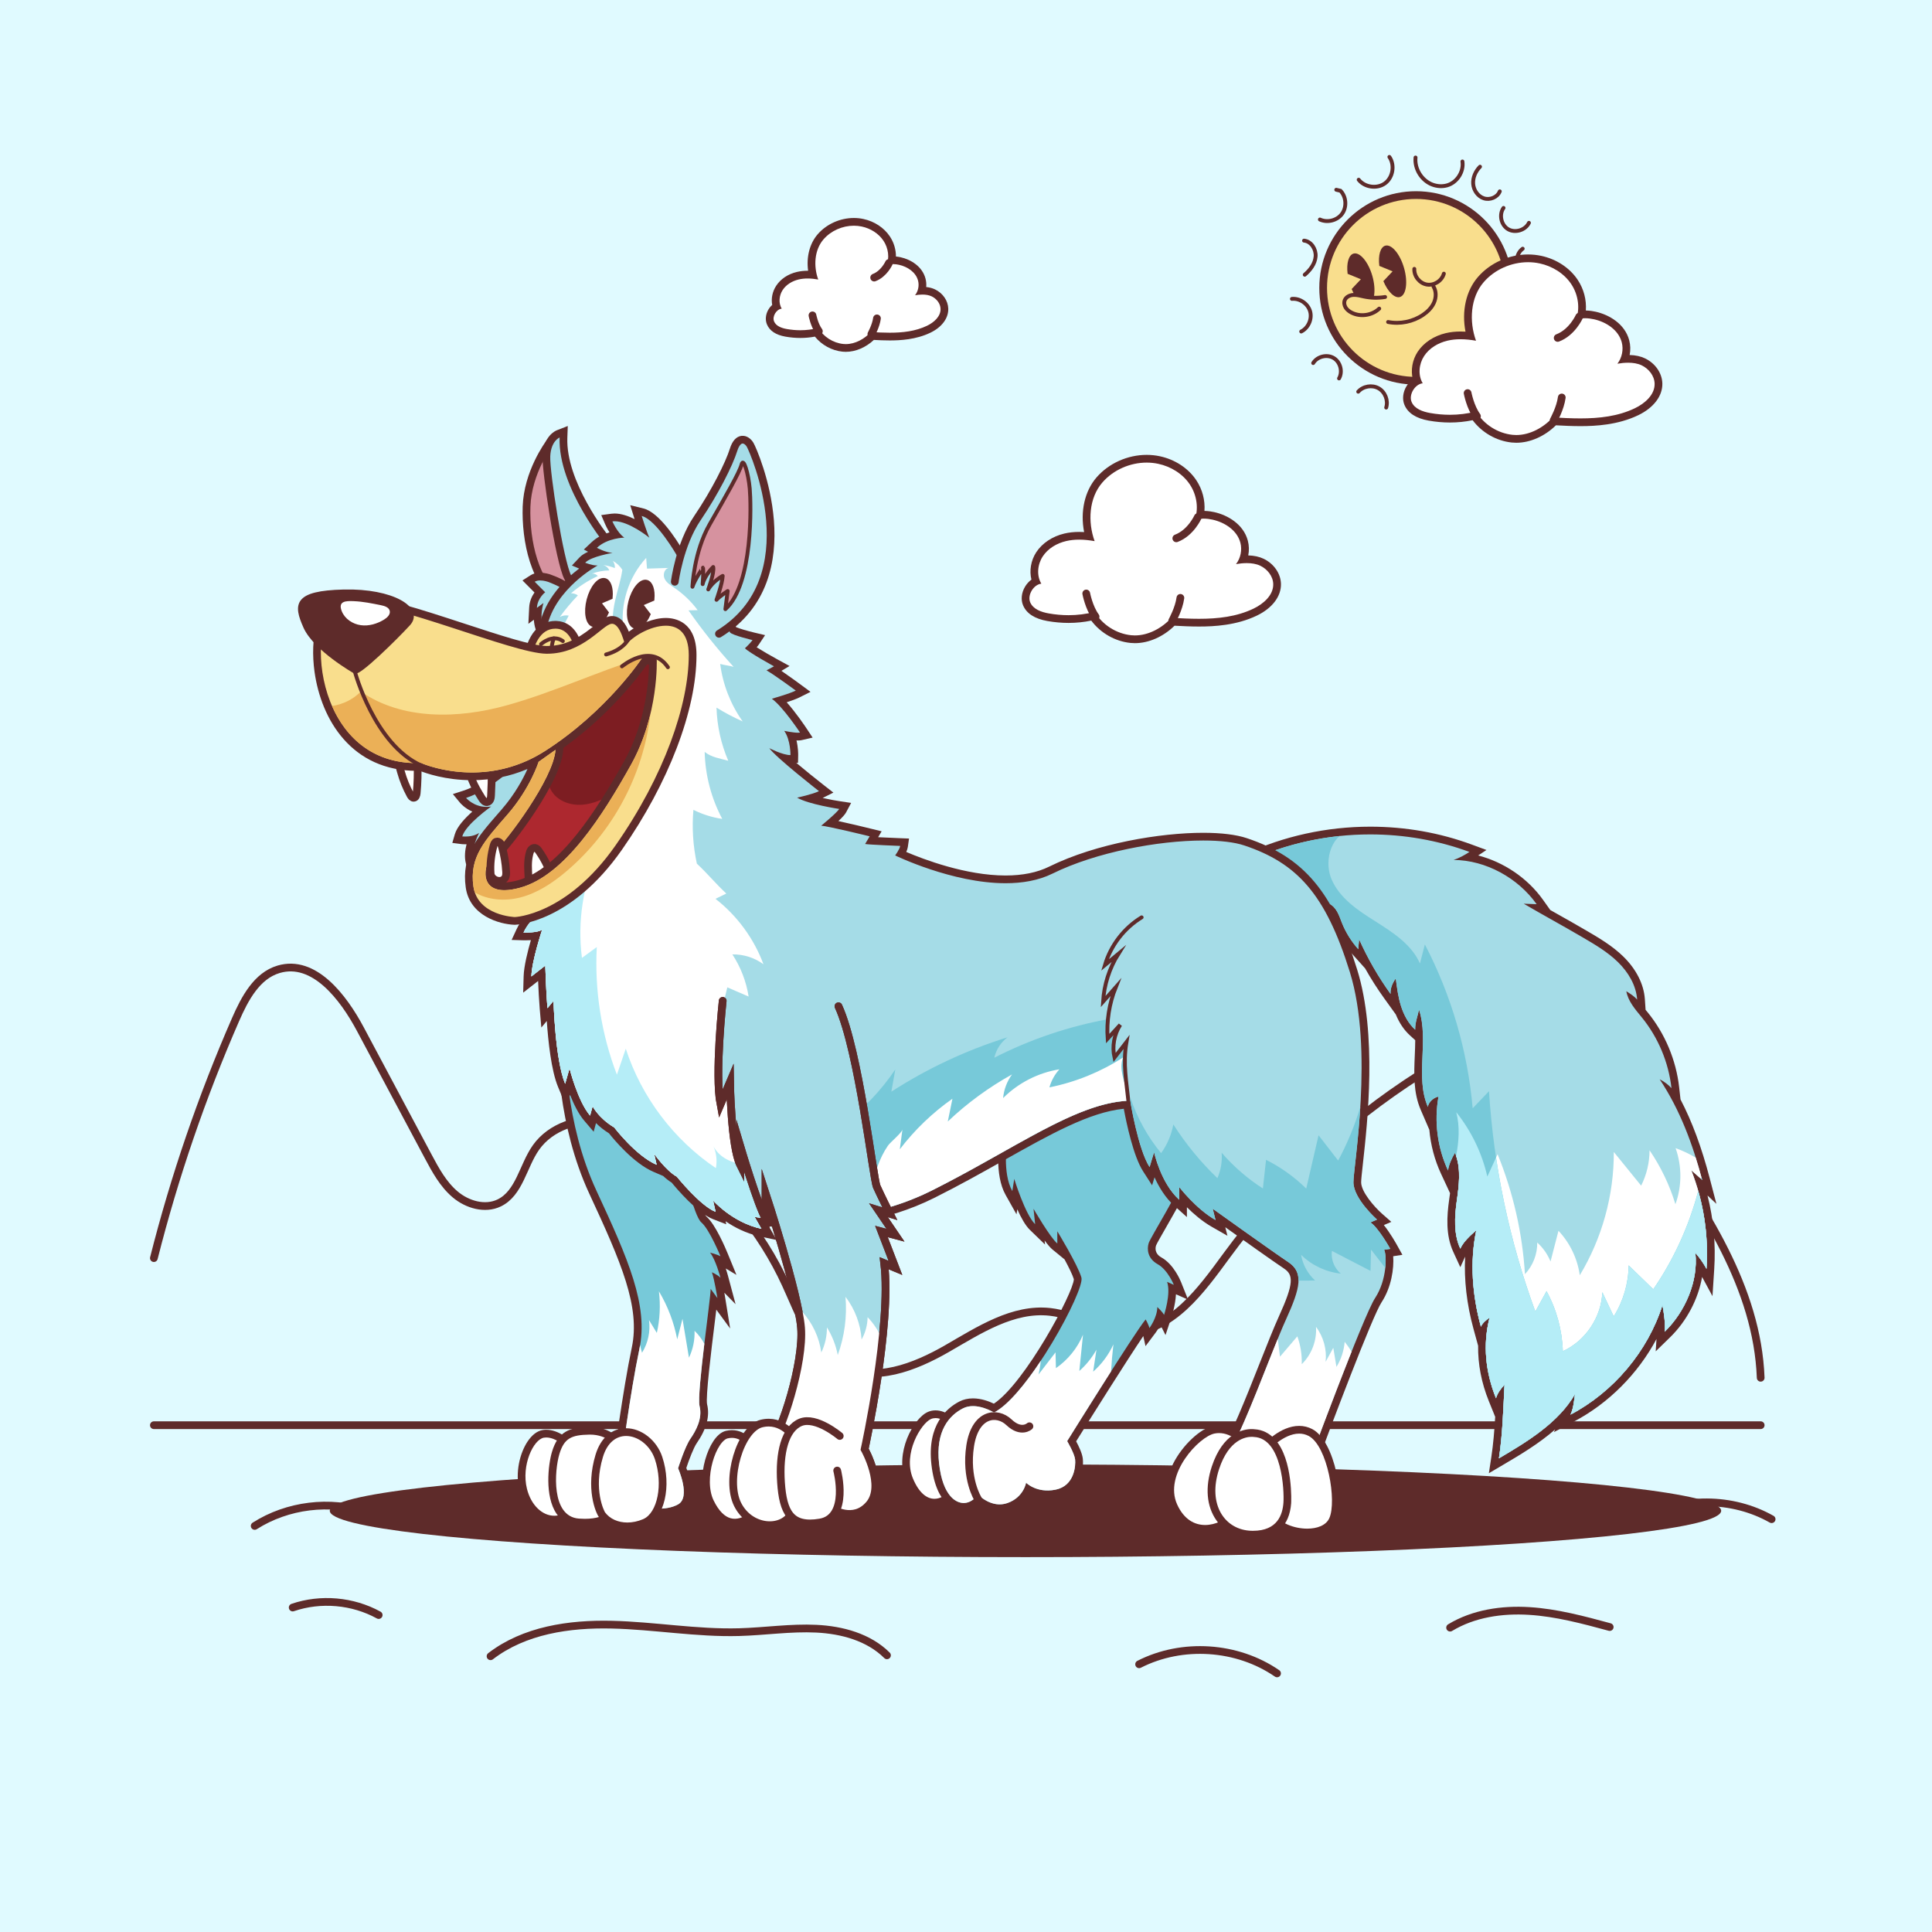 <?xml version="1.0" encoding="utf-8"?>
<!-- Generator: Adobe Illustrator 27.5.0, SVG Export Plug-In . SVG Version: 6.00 Build 0)  -->
<svg version="1.1" xmlns="http://www.w3.org/2000/svg" xmlns:xlink="http://www.w3.org/1999/xlink" x="0px" y="0px"
	 viewBox="0 0 500 500" style="enable-background:new 0 0 500 500;" xml:space="preserve">
<g id="BACKGROUND">
	<rect style="fill:#E0FAFF;" width="500" height="500"/>
</g>
<g id="OBJECTS">
	<g>
		<g>
			
				<line style="fill:none;stroke:#5E2B2A;stroke-width:2;stroke-linecap:round;stroke-miterlimit:10;" x1="39.823" y1="368.839" x2="455.663" y2="368.839"/>
			<path style="fill:none;stroke:#5E2B2A;stroke-width:2;stroke-linecap:round;stroke-miterlimit:10;" d="M455.663,356.566
				c-0.872-23.282-14.689-43.82-28.009-62.935c-7.508-10.775-16.332-22.431-29.253-24.778c-10.864-1.974-21.674,3.295-30.986,9.23
				c-19.356,12.337-36.389,28.306-49.948,46.827c-6.595,9.009-14.248,19.689-25.413,19.747c-7.014,0.037-13.34-4.367-20.311-5.141
				c-9.566-1.061-18.354,4.722-26.695,9.524c-8.342,4.802-18.722,8.855-27.282,4.453c-7.721-3.971-10.783-13.156-14.397-21.051
				c-6.355-13.882-16.471-26.021-28.982-34.772c-5.425-3.796-11.485-7.026-18.071-7.712c-6.586-0.686-13.778,1.6-17.601,7.006
				c-3.38,4.781-4.263,11.826-9.541,14.36c-3.673,1.764-8.232,0.43-11.352-2.192c-3.12-2.621-5.111-6.31-7.028-9.905
				c-5.841-10.956-11.683-21.912-17.525-32.869c-4.475-8.392-12.031-18.198-21.153-15.51c-5.67,1.671-8.786,7.604-11.153,13.021
				c-8.718,19.952-15.797,40.621-21.141,61.729"/>
			<path style="fill:none;stroke:#5E2B2A;stroke-width:2;stroke-linecap:round;stroke-miterlimit:10;" d="M126.954,428.635
				c8.732-6.722,20.351-8.433,31.368-8.175c11.017,0.258,21.971,2.244,32.987,1.935c6.661-0.187,13.304-1.213,19.959-0.889
				c6.655,0.324,13.559,2.192,18.282,6.891"/>
			<path style="fill:none;stroke:#5E2B2A;stroke-width:2;stroke-linecap:round;stroke-miterlimit:10;" d="M294.802,430.716
				c11.152-5.689,25.391-4.749,35.698,2.358"/>
			<path style="fill:none;stroke:#5E2B2A;stroke-width:2;stroke-linecap:round;stroke-miterlimit:10;" d="M75.748,416.027
				c7.254-2.479,15.54-1.755,22.254,1.945"/>
			<path style="fill:none;stroke:#5E2B2A;stroke-width:2;stroke-linecap:round;stroke-miterlimit:10;" d="M375.285,421.233
				c6.063-3.673,13.415-4.75,20.489-4.31c7.074,0.44,13.974,2.303,20.815,4.155"/>
			<path style="fill:none;stroke:#5E2B2A;stroke-width:2;stroke-linecap:round;stroke-miterlimit:10;" d="M65.914,394.91
				c8.488-5.401,19.435-6.754,28.982-3.58"/>
			<path style="fill:none;stroke:#5E2B2A;stroke-width:2;stroke-linecap:round;stroke-miterlimit:10;" d="M425.016,392.991
				c10.203-5.643,23.336-5.575,33.48,0.175"/>
		</g>
		<g>
			<g>
				<path style="fill:#FFFFFF;" d="M293.719,165.449c-0.357,0-0.713-0.018-1.068-0.054c-3.915-0.401-7.605-2.639-9.801-5.901
					c-2.051,0.476-4.17,0.717-6.31,0.717c-1.74,0-3.525-0.16-5.308-0.475c-2.936-0.52-4.803-1.693-5.547-3.486
					c-0.48-1.158-0.31-2.617,0.454-3.902c0.505-0.848,1.197-1.505,1.969-1.897c-0.793-2.197-0.475-4.864,0.906-6.982
					c1.395-2.136,3.824-3.745,6.667-4.415c1.118-0.263,2.33-0.396,3.604-0.396c0.82,0,1.67,0.053,2.57,0.161
					c-1.457-5.4-0.459-11.001,2.697-14.625c2.984-3.427,7.548-5.474,12.206-5.474c1.084,0,2.16,0.112,3.198,0.333
					c3.674,0.784,6.884,2.888,8.807,5.772c1.69,2.534,2.323,5.618,1.805,8.446c0.292-0.037,0.602-0.055,0.933-0.055
					c1.053,0,2.049,0.188,2.549,0.299c3.164,0.708,6.906,2.83,7.92,6.664c0.396,1.499,0.285,3.131-0.272,4.585
					c0.325-0.021,0.644-0.032,0.953-0.032c1.538,0,2.863,0.261,3.94,0.775c2.319,1.109,3.857,3.311,3.919,5.607
					c0.074,2.829-2.046,5.558-5.672,7.3c-5.092,2.447-10.734,2.73-14.535,2.73c-2.228,0-4.459-0.108-6.733-0.236
					C300.823,163.76,297.173,165.449,293.719,165.449z"/>
				<path style="fill:#5E2B2A;" d="M296.758,119.72c1.003,0,2.006,0.102,2.989,0.312c3.268,0.697,6.33,2.569,8.184,5.349
					c1.854,2.78,2.388,6.476,1.11,9.563c0.543-0.548,1.487-0.727,2.459-0.727c0.832,0,1.686,0.131,2.33,0.275
					c3.188,0.713,6.337,2.786,7.172,5.944c0.501,1.893,0.073,4.008-1.123,5.558c0.87-0.154,1.822-0.261,2.772-0.261
					c1.237,0,2.47,0.182,3.508,0.678c1.835,0.877,3.297,2.699,3.351,4.731c0.076,2.88-2.507,5.124-5.105,6.372
					c-4.366,2.098-9.21,2.631-14.102,2.631c-2.387,0-4.784-0.127-7.144-0.261c-2.389,2.632-5.902,4.565-9.442,4.565
					c-0.322,0-0.644-0.016-0.966-0.049c-3.858-0.395-7.471-2.71-9.442-6.05c-2.234,0.583-4.497,0.861-6.769,0.861
					c-1.71,0-3.424-0.157-5.135-0.46c-1.92-0.339-4.05-1.084-4.797-2.885c-0.773-1.864,0.88-4.599,2.886-4.808
					c-1.267-2.128-0.996-4.968,0.357-7.043c1.354-2.075,3.647-3.42,6.058-3.987c1.107-0.26,2.238-0.37,3.375-0.37
					c1.34,0,2.685,0.152,4.005,0.388c-1.815-5.003-1.479-11.182,2.016-15.195C288.142,121.595,292.453,119.72,296.758,119.72
					 M296.758,117.72c-4.943,0-9.788,2.175-12.96,5.817c-3.102,3.562-4.262,8.882-3.229,14.161c-0.436-0.027-0.863-0.04-1.283-0.04
					c-1.351,0-2.64,0.142-3.833,0.423c-3.09,0.727-5.742,2.492-7.275,4.841c-1.391,2.131-1.818,4.767-1.246,7.083
					c-0.642,0.467-1.21,1.09-1.652,1.831c-0.926,1.555-1.12,3.348-0.519,4.796c0.884,2.13,3.002,3.505,6.296,4.088
					c1.84,0.326,3.684,0.49,5.483,0.49c1.987,0,3.958-0.201,5.877-0.599c2.392,3.199,6.153,5.371,10.131,5.778
					c0.385,0.039,0.778,0.059,1.17,0.059c3.585,0,7.352-1.673,10.246-4.516c2.133,0.117,4.233,0.213,6.34,0.213
					c3.898,0,9.692-0.293,14.968-2.828c3.991-1.918,6.323-4.993,6.238-8.227c-0.07-2.669-1.832-5.214-4.488-6.483
					c-1.117-0.534-2.454-0.826-3.978-0.868c0.253-1.251,0.224-2.56-0.108-3.814c-1.128-4.268-5.218-6.613-8.669-7.385
					c-0.507-0.113-1.489-0.299-2.558-0.321c0.204-2.722-0.522-5.562-2.114-7.948c-2.067-3.1-5.505-5.358-9.431-6.195
					C299.059,117.839,297.913,117.72,296.758,117.72L296.758,117.72z"/>
			</g>
			<path style="fill:#FFFFFF;stroke:#5E2B2A;stroke-width:2;stroke-linecap:round;stroke-miterlimit:10;" d="M281.12,153.592
				c0,0,0.679,3.636,2.414,5.995"/>
			<path style="fill:#FFFFFF;stroke:#5E2B2A;stroke-width:2;stroke-linecap:round;stroke-miterlimit:10;" d="M303.372,160.663
				c0,0,1.735-3.118,2.112-5.934"/>
			<path style="fill:#FFFFFF;stroke:#5E2B2A;stroke-width:2;stroke-linecap:round;stroke-miterlimit:10;" d="M310.009,133.81
				c0,0-1.81,4.073-5.582,5.506"/>
		</g>
		<g>
			<g>
				<path style="fill:#FFFFFF;" d="M218.898,90.053c-0.255,0-0.51-0.013-0.765-0.039c-2.701-0.276-5.251-1.788-6.819-4.001
					c-1.363,0.3-2.767,0.452-4.183,0.452c-1.211,0-2.453-0.111-3.691-0.33c-2.124-0.376-3.481-1.243-4.035-2.578
					c-0.367-0.884-0.243-1.989,0.331-2.954c0.324-0.545,0.755-0.986,1.24-1.286c-0.465-1.544-0.21-3.356,0.737-4.808
					c0.999-1.53,2.733-2.681,4.758-3.158c0.789-0.186,1.644-0.28,2.541-0.28c0.435,0,0.881,0.021,1.344,0.064
					c-0.856-3.66-0.118-7.402,2.026-9.864c2.103-2.416,5.317-3.857,8.598-3.857c0.765,0,1.524,0.079,2.256,0.235
					c2.596,0.554,4.867,2.043,6.229,4.087c1.123,1.684,1.59,3.71,1.347,5.613c0.087-0.004,0.175-0.006,0.266-0.006
					c0.751,0,1.459,0.133,1.814,0.212c2.257,0.505,4.93,2.029,5.661,4.792c0.248,0.938,0.223,1.949-0.047,2.887
					c0.07-0.002,0.141-0.002,0.21-0.002c1.101,0,2.054,0.189,2.834,0.562c1.694,0.81,2.818,2.426,2.863,4.116
					c0.054,2.065-1.464,4.044-4.063,5.293c-3.545,1.704-7.458,1.901-10.092,1.901c-1.487,0-2.974-0.07-4.487-0.154
					C223.842,88.901,221.305,90.053,218.898,90.053z"/>
				<path style="fill:#5E2B2A;" d="M220.979,58.415c0.687,0,1.374,0.07,2.048,0.213c2.238,0.478,4.336,1.76,5.606,3.664
					c1.27,1.904,1.636,4.436,0.76,6.551c0.372-0.375,1.018-0.498,1.685-0.498c0.57,0,1.155,0.09,1.596,0.188
					c2.183,0.488,4.34,1.908,4.912,4.072c0.343,1.297,0.05,2.746-0.77,3.807c0.596-0.105,1.248-0.179,1.899-0.179
					c0.848,0,1.692,0.124,2.403,0.464c1.257,0.601,2.259,1.848,2.295,3.241c0.052,1.973-1.717,3.51-3.496,4.365
					c-2.99,1.437-6.309,1.802-9.659,1.802c-1.635,0-3.277-0.087-4.893-0.179c-1.637,1.803-4.043,3.127-6.467,3.127
					c-0.221,0-0.441-0.011-0.662-0.034c-2.643-0.271-5.118-1.856-6.468-4.144c-1.53,0.399-3.081,0.589-4.637,0.589
					c-1.171,0-2.345-0.108-3.517-0.315c-1.315-0.233-2.774-0.743-3.286-1.976c-0.53-1.277,0.602-3.151,1.977-3.293
					c-0.868-1.458-0.683-3.403,0.245-4.824c0.927-1.421,2.498-2.343,4.15-2.731c0.758-0.178,1.533-0.253,2.312-0.253
					c0.918,0,1.839,0.104,2.743,0.266c-1.243-3.427-1.013-7.659,1.381-10.409C215.077,59.699,218.03,58.415,220.979,58.415
					 M220.979,56.415c-3.566,0-7.062,1.57-9.352,4.201c-2.098,2.409-2.975,5.912-2.484,9.457c-0.044,0-0.088-0.001-0.131-0.001
					c-0.974,0-1.906,0.103-2.77,0.306c-2.306,0.542-4.212,1.816-5.367,3.585c-0.986,1.512-1.336,3.306-1.03,4.955
					c-0.371,0.327-0.7,0.722-0.968,1.173c-0.735,1.235-0.883,2.674-0.396,3.849c0.693,1.671,2.303,2.74,4.785,3.179
					c1.296,0.229,2.597,0.345,3.865,0.345c1.271,0,2.533-0.117,3.767-0.347c1.749,2.156,4.369,3.609,7.133,3.892
					c0.285,0.029,0.576,0.044,0.866,0.044c2.535,0,5.186-1.137,7.257-3.08c1.377,0.074,2.736,0.132,4.104,0.132
					c2.732,0,6.795-0.207,10.525-1.999c2.964-1.424,4.695-3.749,4.63-6.22c-0.054-2.062-1.401-4.022-3.432-4.993
					c-0.666-0.318-1.429-0.523-2.277-0.61c0.065-0.729,0.006-1.471-0.184-2.189c-0.845-3.196-3.865-4.943-6.409-5.512
					c-0.318-0.071-0.75-0.151-1.238-0.198c0.005-1.802-0.532-3.636-1.576-5.201c-1.506-2.258-4.004-3.902-6.853-4.51
					C222.643,56.501,221.814,56.415,220.979,56.415L220.979,56.415z"/>
			</g>
			<path style="fill:#FFFFFF;stroke:#5E2B2A;stroke-width:2;stroke-linecap:round;stroke-miterlimit:10;" d="M210.268,81.617
				c0,0,0.465,2.491,1.653,4.106"/>
			<path style="fill:#FFFFFF;stroke:#5E2B2A;stroke-width:2;stroke-linecap:round;stroke-miterlimit:10;" d="M225.509,86.46
				c0,0,1.188-2.136,1.447-4.065"/>
			<path style="fill:#FFFFFF;stroke:#5E2B2A;stroke-width:2;stroke-linecap:round;stroke-miterlimit:10;" d="M230.056,68.067
				c0,0-1.24,2.79-3.823,3.772"/>
		</g>
		<g>
			<g>
				<path style="fill:#F9DE8D;" d="M366.457,98.534c-13.247,0-24.024-10.777-24.024-24.024c0-13.247,10.777-24.024,24.024-24.024
					c13.246,0,24.023,10.777,24.023,24.024C390.48,87.757,379.703,98.534,366.457,98.534z"/>
				<path style="fill:#5E2B2A;" d="M366.457,51.486c12.716,0,23.024,10.308,23.024,23.024c0,12.716-10.308,23.024-23.024,23.024
					s-23.024-10.308-23.024-23.024C343.433,61.794,353.741,51.486,366.457,51.486 M366.457,49.486
					c-13.798,0-25.024,11.226-25.024,25.024c0,13.798,11.226,25.024,25.024,25.024c13.798,0,25.024-11.226,25.024-25.024
					C391.481,60.712,380.255,49.486,366.457,49.486L366.457,49.486z"/>
			</g>
			<path style="fill:#5E2B2A;" d="M360.4,70.225l-2.384,2.533c1.172,2.799,2.935,4.493,4.277,4.111
				c1.631-0.465,2.119-3.847,1.08-7.492c-1.039-3.645-3.236-6.262-4.867-5.797c-1.258,0.359-1.878,2.464-1.54,5.234L360.4,70.225z"
				/>
			<path style="fill:#5E2B2A;" d="M352.193,72.27l-2.384,2.533c1.172,2.799,2.935,4.493,4.278,4.111
				c1.631-0.465,2.118-3.847,1.08-7.492c-1.039-3.645-3.236-6.261-4.867-5.797c-1.258,0.358-1.877,2.464-1.54,5.234L352.193,72.27z"
				/>
			<path style="fill:#F9DE8D;stroke:#5E2B2A;stroke-linecap:round;stroke-miterlimit:10;" d="M358.465,76.863
				c-1.798,0.296-3.651,0.257-5.434-0.117c-0.912-0.191-1.824-0.47-2.755-0.424c-0.931,0.046-1.918,0.507-2.259,1.375
				c-0.247,0.628-0.107,1.365,0.258,1.933s0.928,0.984,1.529,1.29c2.287,1.161,5.284,0.72,7.14-1.05"/>
			<path style="fill:none;stroke:#5E2B2A;stroke-linecap:round;stroke-miterlimit:10;" d="M359.237,83.332
				c3.107,0.61,6.447-0.075,9.063-1.858c1.188-0.81,2.251-1.866,2.826-3.184c0.576-1.318,0.606-2.921-0.146-4.147"/>
			<path style="fill:none;stroke:#5E2B2A;stroke-linecap:round;stroke-miterlimit:10;" d="M373.668,70.823
				c-0.499,1.835-2.501,3.125-4.379,2.821c-1.878-0.304-3.37-2.16-3.264-4.059"/>
			<path style="fill:none;stroke:#5E2B2A;stroke-linecap:round;stroke-miterlimit:10;" d="M378.475,41.792
				c0.405,2.652-1.409,5.462-3.992,6.184c-1.216,0.34-2.537,0.251-3.724-0.181c-2.802-1.019-4.718-4.068-4.421-7.035"/>
			<path style="fill:none;stroke:#5E2B2A;stroke-linecap:round;stroke-miterlimit:10;" d="M359.57,40.611
				c1.457,2.086,0.936,5.293-1.107,6.81c-2.043,1.517-5.263,1.089-6.839-0.909"/>
			<path style="fill:none;stroke:#5E2B2A;stroke-linecap:round;stroke-miterlimit:10;" d="M345.822,49.112
				c0.366,0.088,0.733,0.175,1.099,0.262c1.489,1.552,1.677,4.184,0.424,5.932c-1.253,1.748-3.807,2.414-5.754,1.502"/>
			<path style="fill:none;stroke:#5E2B2A;stroke-linecap:round;stroke-miterlimit:10;" d="M337.487,62.276
				c1.87,0.181,3.145,2.237,2.992,4.11c-0.153,1.873-1.385,3.496-2.815,4.715"/>
			<path style="fill:none;stroke:#5E2B2A;stroke-linecap:round;stroke-miterlimit:10;" d="M334.345,77.349
				c2.055-0.19,4.145,1.241,4.71,3.226c0.565,1.985-0.457,4.302-2.305,5.223"/>
			<path style="fill:none;stroke:#5E2B2A;stroke-linecap:round;stroke-miterlimit:10;" d="M339.851,93.96
				c1.059-1.718,3.57-2.335,5.304-1.303c1.734,1.032,2.39,3.533,1.385,5.283"/>
			<path style="fill:none;stroke:#5E2B2A;stroke-linecap:round;stroke-miterlimit:10;" d="M351.506,101.37
				c1.281-1.443,3.603-1.828,5.282-0.875c1.678,0.953,2.538,3.144,1.955,4.984"/>
			<path style="fill:none;stroke:#5E2B2A;stroke-linecap:round;stroke-miterlimit:10;" d="M365.547,106.182
				c-0.391-1.918,1.136-4.002,3.082-4.208c1.947-0.206,3.876,1.512,3.895,3.469"/>
			<path style="fill:none;stroke:#5E2B2A;stroke-linecap:round;stroke-miterlimit:10;" d="M381.762,104.027
				c-1.276-0.709-1.743-2.462-1.219-3.825c0.525-1.362,1.855-2.306,3.276-2.641c1.421-0.335,2.919-0.132,4.322,0.272"/>
			<path style="fill:none;stroke:#5E2B2A;stroke-linecap:round;stroke-miterlimit:10;" d="M392.846,93.597
				c-1.155-0.066-2.145-1.054-2.366-2.189c-0.221-1.136,0.252-2.341,1.077-3.153c0.824-0.812,1.959-1.258,3.106-1.407"/>
			<path style="fill:none;stroke:#5E2B2A;stroke-linecap:round;stroke-miterlimit:10;" d="M398.949,80.974
				c-1.052,0.18-2.184,0.082-3.099-0.465c-0.916-0.547-1.566-1.596-1.458-2.658c0.108-1.062,1.095-2.013,2.157-1.917"/>
			<path style="fill:none;stroke:#5E2B2A;stroke-linecap:round;stroke-miterlimit:10;" d="M399.12,70.216
				c-1.498,1.526-4.308,1.435-5.704-0.185s-1.071-4.413,0.658-5.669"/>
			<path style="fill:none;stroke:#5E2B2A;stroke-linecap:round;stroke-miterlimit:10;" d="M395.689,57.669
				c-0.913,1.903-3.569,2.714-5.39,1.645c-1.821-1.069-2.407-3.783-1.19-5.508"/>
			<path style="fill:none;stroke:#5E2B2A;stroke-linecap:round;stroke-miterlimit:10;" d="M388.142,49.519
				c-0.597,1.535-2.534,2.317-4.103,1.813c-1.569-0.504-2.657-2.094-2.783-3.736c-0.126-1.643,0.615-3.281,1.772-4.453"/>
		</g>
		<g>
			<g>
				<path style="fill:#FFFFFF;" d="M392.418,113.587c-0.356,0-0.711-0.018-1.066-0.054c-3.916-0.401-7.605-2.639-9.802-5.901
					c-2.05,0.476-4.168,0.717-6.308,0.717c-1.741,0-3.527-0.16-5.31-0.475c-2.936-0.519-4.803-1.692-5.547-3.486
					c-0.48-1.159-0.31-2.618,0.455-3.902c0.505-0.847,1.197-1.505,1.969-1.896c-0.794-2.197-0.476-4.864,0.907-6.982
					c1.394-2.136,3.823-3.745,6.666-4.414c1.118-0.263,2.331-0.396,3.604-0.396c0.82,0,1.67,0.053,2.568,0.161
					c-1.457-5.4-0.459-11.001,2.698-14.625c2.984-3.427,7.547-5.474,12.205-5.474c1.084,0,2.16,0.112,3.198,0.334
					c3.673,0.784,6.884,2.888,8.808,5.772c1.69,2.535,2.322,5.618,1.805,8.446c0.291-0.037,0.603-0.055,0.933-0.055
					c1.053,0,2.049,0.188,2.548,0.299c3.165,0.708,6.907,2.83,7.921,6.665c0.396,1.498,0.284,3.13-0.272,4.584
					c0.326-0.021,0.645-0.032,0.954-0.032c1.537,0,2.862,0.261,3.94,0.776c2.32,1.109,3.859,3.311,3.919,5.608
					c0.074,2.828-2.046,5.557-5.672,7.299c-5.092,2.446-10.733,2.729-14.533,2.729c-2.23,0-4.46-0.109-6.734-0.236
					C399.523,111.897,395.873,113.587,392.418,113.587z"/>
				<path style="fill:#5E2B2A;" d="M395.459,67.857c1.003,0,2.006,0.102,2.989,0.312c3.268,0.697,6.33,2.569,8.184,5.349
					c1.854,2.78,2.388,6.476,1.11,9.563c0.543-0.548,1.487-0.727,2.46-0.727c0.832,0,1.686,0.131,2.33,0.275
					c3.188,0.713,6.337,2.786,7.172,5.944c0.501,1.893,0.073,4.008-1.123,5.558c0.87-0.154,1.822-0.261,2.772-0.261
					c1.238,0,2.47,0.182,3.508,0.678c1.835,0.877,3.297,2.698,3.351,4.731c0.076,2.881-2.507,5.124-5.104,6.372
					c-4.366,2.098-9.21,2.631-14.102,2.631c-2.387,0-4.784-0.127-7.144-0.261c-2.389,2.632-5.902,4.565-9.442,4.565
					c-0.322,0-0.644-0.016-0.966-0.049c-3.858-0.395-7.471-2.71-9.442-6.05c-2.234,0.583-4.497,0.86-6.769,0.86
					c-1.71,0-3.424-0.157-5.135-0.46c-1.92-0.34-4.05-1.084-4.797-2.885c-0.773-1.864,0.879-4.6,2.886-4.808
					c-1.267-2.128-0.997-4.968,0.357-7.043c1.354-2.075,3.647-3.42,6.058-3.987c1.107-0.26,2.238-0.37,3.375-0.37
					c1.34,0,2.685,0.152,4.005,0.388c-1.815-5.003-1.479-11.182,2.016-15.195C386.842,69.733,391.154,67.857,395.459,67.857
					 M395.459,65.857c-4.943,0-9.788,2.175-12.96,5.817c-3.102,3.562-4.262,8.882-3.229,14.161c-0.436-0.027-0.863-0.04-1.283-0.04
					c-1.351,0-2.64,0.142-3.833,0.423c-3.09,0.727-5.742,2.492-7.275,4.841c-1.391,2.131-1.818,4.767-1.246,7.083
					c-0.642,0.467-1.21,1.09-1.651,1.831c-0.926,1.555-1.12,3.348-0.519,4.796c0.884,2.13,3.002,3.505,6.296,4.088
					c1.84,0.325,3.684,0.49,5.483,0.49c1.988,0,3.958-0.201,5.877-0.599c2.392,3.199,6.153,5.371,10.131,5.778
					c0.385,0.039,0.778,0.059,1.17,0.059c3.585,0,7.352-1.673,10.246-4.516c2.133,0.117,4.233,0.213,6.34,0.213
					c3.899,0,9.692-0.293,14.968-2.828c3.991-1.918,6.323-4.993,6.238-8.227c-0.07-2.669-1.832-5.214-4.488-6.483
					c-1.117-0.534-2.454-0.826-3.978-0.868c0.253-1.251,0.224-2.56-0.108-3.814c-1.128-4.268-5.218-6.613-8.669-7.385
					c-0.507-0.113-1.489-0.299-2.558-0.321c0.204-2.722-0.522-5.562-2.114-7.948c-2.067-3.1-5.505-5.358-9.431-6.195
					C397.759,65.977,396.613,65.857,395.459,65.857L395.459,65.857z"/>
			</g>
			<path style="fill:#FFFFFF;stroke:#5E2B2A;stroke-width:2;stroke-linecap:round;stroke-miterlimit:10;" d="M379.821,101.73
				c0,0,0.679,3.636,2.414,5.994"/>
			<path style="fill:#FFFFFF;stroke:#5E2B2A;stroke-width:2;stroke-linecap:round;stroke-miterlimit:10;" d="M402.072,108.801
				c0,0,1.735-3.118,2.112-5.934"/>
			<path style="fill:#FFFFFF;stroke:#5E2B2A;stroke-width:2;stroke-linecap:round;stroke-miterlimit:10;" d="M408.71,81.948
				c0,0-1.81,4.073-5.582,5.506"/>
		</g>
	</g>
	<g>
		<g>
			<g>
				<path style="fill:#A5DCE7;" d="M386.937,377.26c0.758-4.975,1.02-10.242,1.26-15.355c-0.026,0.076-0.05,0.153-0.072,0.231
					l-0.799,2.796l-1.09-2.695c-2.355-5.823-3.181-11.841-2.442-17.615l-0.752,1.723l-0.749-2.73
					c-2.117-7.725-2.703-15.421-1.729-22.453c-0.715,0.754-1.35,1.562-1.731,2.399l-0.906,1.988l-0.912-1.985
					c-1.892-4.117-1.559-8.86-0.982-12.958c0.434-3.08,0.914-6.489,0.29-9.604c-0.285,0.695-0.507,1.411-0.579,2.04l-0.401,3.529
					l-1.498-3.221c-2.548-5.476-3.536-11.679-2.848-17.678c-0.258,0.291-0.438,0.614-0.472,0.905l-0.43,3.71l-1.481-3.429
					c-1.866-4.317-1.665-9.047-1.471-13.62c0.063-1.483,0.126-2.986,0.117-4.479l-1.685-1.531c-1.757-1.598-3.089-3.814-3.96-6.59
					c-0.285-0.907-0.508-1.828-0.692-2.752l0.194,2.775l-2.055-2.855c-2.431-3.377-4.607-6.951-6.496-10.664l0.027,1.198
					l-1.807-2.016c-1.893-2.111-3.386-4.515-4.436-7.145c-0.099-0.247-0.194-0.497-0.289-0.747
					c-0.267-0.701-0.518-1.363-0.855-1.967c-0.325-0.582-0.88-1.348-1.674-1.691c-1.054-0.454-2.225-0.675-3.581-0.675
					c-2.544,0-5.25,0.787-7.804,1.593l-0.538,0.174c-1.119,0.365-2.276,0.742-3.496,0.742c-0.499,0-0.979-0.066-1.428-0.197
					c-1.29-0.375-2.43-1.301-3.388-2.751c-2.517-3.808-2.925-8.033-1.092-11.302l0.157-0.281l0.292-0.136
					c9.809-4.579,20.857-6.999,31.952-6.999c9.017,0,17.773,1.546,26.028,4.596l1.858,0.687l-1.655,1.087
					c-0.301,0.198-0.594,0.382-0.879,0.555c7.204,1.169,14.201,5.456,18.541,11.556l1.219,1.713l-1.344-0.087
					c1.362,0.777,2.725,1.544,4.061,2.298c2.504,1.411,5.093,2.871,7.621,4.35c3.228,1.889,6.566,3.843,9.342,6.549
					c3.169,3.091,5.049,6.78,5.293,10.389l0.202,2.994l-0.886-1.028c0.4,0.525,0.83,1.047,1.266,1.578l0.361,0.439
					c4.357,5.331,7.175,12.035,7.936,18.879l0.342,3.076l-0.255-0.281c3.157,5.901,5.69,12.659,7.821,20.802l0.878,3.353
					l-2.412-2.261c2.281,7.165,3.186,14.632,2.692,22.249l-0.226,3.472l-1.652-3.061c-0.289-0.535-0.592-1.046-0.913-1.537
					c-0.285,6.406-3.364,13.214-8.319,18.052l-1.865,1.821l0.169-2.602c0.06-0.934,0.044-1.836-0.022-2.723
					c-4.386,10.557-12.72,19.77-22.894,25.128l-2.616,1.378l1.243-2.684c0.079-0.171,0.151-0.344,0.216-0.52
					c-4.755,5.707-11.615,9.747-17.324,13.108l-1.814,1.067L386.937,377.26z"/>
				<path style="fill:#5E2B2A;" d="M354.607,215.944c8.742,0,17.48,1.504,25.682,4.534c-1.324,0.869-2.594,1.568-4.096,2.071
					c8.337,0.055,16.659,4.663,21.492,11.456c-1.097-0.071-2.251-0.056-3.347-0.127c5.044,2.952,10.171,5.733,15.215,8.685
					c3.221,1.885,6.477,3.796,9.148,6.402c2.672,2.605,4.741,6.017,4.994,9.741c-0.81-0.94-1.769-1.505-2.807-2.184
					c0.471,2.614,2.294,4.676,3.975,6.733c4.258,5.211,6.972,11.668,7.715,18.356c-0.839-0.927-1.945-1.723-3.056-2.295
					c5.259,7.91,8.585,16.846,10.991,26.035c-0.922-0.865-1.872-1.595-2.794-2.46c3.187,8.173,4.489,16.73,3.922,25.484
					c-0.811-1.501-1.743-2.848-2.882-4.119c0.797,7.343-2.644,15.234-7.929,20.393c0.157-2.399-0.162-4.532-0.583-6.898
					c-3.78,11.982-12.68,22.499-23.796,28.354c0.785-1.695,0.887-3.494,1.172-5.34c-4.257,7.428-12.319,12.302-19.695,16.647
					c0.946-6.211,1.124-12.808,1.444-19.082c-0.945,1.096-1.81,2.141-2.208,3.533c-2.71-6.701-3.455-13.842-1.665-20.845
					c-0.876,0.594-1.816,1.363-2.24,2.333c-2.222-8.108-2.914-16.73-1.199-24.96c-1.511,1.335-3.299,2.922-4.136,4.756
					c-1.748-3.806-1.483-8.253-0.9-12.4s1.169-8.538-0.468-12.393c-0.778,1.254-1.637,3.109-1.805,4.576
					c-2.755-5.922-3.629-12.702-2.467-19.129c-1.222,0.209-2.609,1.432-2.751,2.663c-3.367-7.792,0.344-17.096-2.288-25.167
					c-0.381,1.755-1.041,3.397-0.995,5.193c-1.788-1.626-2.955-3.844-3.68-6.149c-0.724-2.306-1.037-4.718-1.346-7.115
					c-0.837,1.157-1.449,2.575-1.349,4c-3.188-4.429-5.924-9.183-8.152-14.165c0.019,0.843-0.21,1.756-0.191,2.599
					c-1.803-2.01-3.25-4.34-4.252-6.848c-0.38-0.952-0.7-1.935-1.2-2.83c-0.5-0.895-1.21-1.715-2.151-2.122
					c-1.257-0.542-2.6-0.757-3.977-0.757c-2.705,0-5.54,0.83-8.104,1.639c-1.217,0.384-2.486,0.869-3.733,0.869
					c-0.386,0-0.769-0.046-1.148-0.157c-1.202-0.349-2.143-1.299-2.833-2.343c-2.038-3.085-2.861-7.037-1.053-10.262
					C332.909,218.26,343.761,215.944,354.607,215.944 M354.61,213.944v2V213.944h-0.002c-11.24,0-22.436,2.453-32.375,7.093
					l-0.584,0.272l-0.315,0.562c-2.019,3.602-1.597,8.216,1.129,12.343c1.078,1.631,2.441,2.724,3.944,3.161
					c0.539,0.157,1.113,0.236,1.707,0.236c1.378,0,2.667-0.42,3.804-0.791c0.178-0.058,0.355-0.116,0.531-0.171
					c2.479-0.783,5.101-1.547,7.502-1.547c1.217,0,2.259,0.194,3.185,0.594c0.419,0.181,0.845,0.628,1.198,1.26
					c0.302,0.541,0.541,1.17,0.795,1.837c0.097,0.254,0.193,0.508,0.294,0.76c1.095,2.741,2.65,5.244,4.62,7.441l3.246,3.62
					c1.509,2.684,3.167,5.285,4.962,7.779l2.987,4.15c0.904,2.212,2.133,4.032,3.665,5.426l1.36,1.236
					c-0.006,1.302-0.062,2.634-0.12,3.991c-0.199,4.686-0.404,9.532,1.553,14.06l2.217,5.129c0.342,3.934,1.361,7.811,3.024,11.386
					l2.335,5.02c-0.074,0.566-0.152,1.126-0.23,1.675c-0.596,4.24-0.937,9.161,1.063,13.514l1.824,3.97l1.249-2.738
					c-0.312,5.98,0.41,12.316,2.151,18.666l1.206,4.4c-0.067,4.758,0.863,9.609,2.774,14.333l1.644,4.066
					c-0.205,3.526-0.489,7.054-1.004,10.433l-0.633,4.16l3.625-2.135c4.313-2.54,9.274-5.461,13.533-9.204l-0.324,0.699l5.231-2.755
					c8.974-4.727,16.543-12.393,21.32-21.345l-0.209,3.195l3.733-3.644c4.335-4.232,7.284-9.928,8.275-15.607l2.686,4.969
					l0.449-6.938c0.422-6.508-0.161-12.908-1.735-19.109l2.303,2.16l-1.757-6.711c-2.068-7.897-4.513-14.511-7.533-20.312
					l-0.349-3.141c-0.781-7.032-3.677-13.922-8.155-19.401l-0.363-0.442c-0.057-0.069-0.113-0.138-0.17-0.207l-0.188-2.769
					c-0.261-3.855-2.247-7.775-5.593-11.037c-2.862-2.791-6.254-4.776-9.534-6.696c-2.536-1.484-5.129-2.946-7.636-4.359
					c-0.568-0.32-1.141-0.643-1.716-0.968l-1.896-2.664c-4.002-5.625-10.191-9.761-16.773-11.454l2.158-1.417l-3.717-1.373
					C372.617,215.511,363.744,213.944,354.61,213.944L354.61,213.944z"/>
			</g>
			<path style="fill:#FFFFFF;" d="M433.598,311.654c-1.509-4.957-3.774-9.684-6.693-13.965c-0.002,3.165-0.755,6.328-2.178,9.155
				c-2.358-2.904-4.716-5.808-7.075-8.712c0.052,11.169-3.03,22.336-8.803,31.897c-0.595-4.28-2.552-8.36-5.517-11.503
				c-0.685,2.652-1.371,5.305-2.056,7.957c-0.755-1.871-1.942-3.565-3.441-4.915c0.051,3-1.116,6.004-3.179,8.183
				c-0.654-10.642-3.057-21.174-7.083-31.047c-0.884,1.929-1.768,3.858-2.651,5.787c-1.383-6.063-4.156-11.803-8.046-16.656
				c0.97,3.761,0.689,7.561-0.042,11.319c1.252,3.657,0.731,7.726,0.187,11.59c-0.583,4.147-0.848,8.594,0.9,12.4
				c0.837-1.834,2.625-3.421,4.136-4.756c-1.715,8.231-1.023,16.852,1.199,24.96c0.424-0.97,1.364-1.738,2.24-2.333
				c-1.79,7.003-1.045,14.144,1.665,20.844c0.398-1.391,1.263-2.437,2.208-3.533c-0.32,6.275-0.498,12.871-1.444,19.082
				c7.377-4.344,15.439-9.219,19.696-16.647c-0.285,1.846-0.388,3.645-1.172,5.34c11.116-5.855,20.016-16.372,23.796-28.354
				c0.422,2.367,0.74,4.5,0.583,6.898c5.285-5.159,8.726-13.051,7.929-20.393c1.139,1.271,2.071,2.618,2.882,4.119
				c0.567-8.755-0.735-17.311-3.922-25.484c0.922,0.865,1.872,1.595,2.794,2.46c-0.505-1.93-1.063-3.845-1.659-5.745
				c-1.649-0.98-3.385-1.815-5.211-2.462C435.305,301.789,435.289,307.017,433.598,311.654z"/>
			<g>
				<g>
					<path style="fill:#77C9D9;" d="M430.245,337.75c0.422,2.367,0.74,4.5,0.583,6.898c5.285-5.159,8.726-13.051,7.929-20.393
						c1.139,1.271,2.071,2.618,2.882,4.119c0.444-6.865-0.278-13.604-2.139-20.136c-2.4,9.053-6.323,17.703-11.632,25.42
						c-2.125-2.06-4.25-4.121-6.375-6.181c-0.039,4.643-1.392,9.268-3.862,13.199c-0.984-2.085-1.968-4.17-2.952-6.255
						c-0.234,6.445-4.351,12.596-10.22,15.269c-0.158-5.416-1.614-10.79-4.214-15.545c-0.967,1.758-1.934,3.516-2.902,5.274
						c-6.719-18.295-10.772-37.568-11.992-57.02c-1.408,1.475-2.815,2.951-4.223,4.426c-1.29-14.763-5.521-29.263-12.373-42.402
						c-0.424,1.641-0.849,3.283-1.273,4.924c-2.166-4.907-6.972-8.025-11.512-10.882c-4.54-2.857-9.325-6.033-11.396-10.981
						c-1.399-3.342-0.916-7.86,1.566-10.597c0.164-0.181,0.39-0.354,0.651-0.525c-8.193,0.845-16.249,3.001-23.714,6.486
						c-1.808,3.225-0.985,7.177,1.053,10.262c0.69,1.044,1.631,1.993,2.833,2.343c1.605,0.467,3.288-0.21,4.882-0.713
						c3.87-1.221,8.355-2.49,12.082-0.882c0.942,0.406,1.651,1.226,2.151,2.122c0.5,0.895,0.82,1.878,1.2,2.83
						c1.002,2.508,2.449,4.837,4.252,6.848c-0.019-0.843,0.21-1.756,0.191-2.599c2.228,4.981,4.964,9.736,8.152,14.165
						c-0.1-1.425,0.512-2.843,1.349-4c0.309,2.397,0.621,4.809,1.346,7.115c0.725,2.306,1.891,4.523,3.68,6.149
						c-0.046-1.795,0.614-3.438,0.995-5.193c2.632,8.07-1.079,17.375,2.288,25.167c0.142-1.232,1.529-2.454,2.751-2.663
						c-1.162,6.427-0.288,13.207,2.467,19.129c0.168-1.467,1.027-3.321,1.805-4.576c1.637,3.855,1.052,8.245,0.468,12.393
						s-0.848,8.594,0.9,12.4c0.837-1.834,2.625-3.421,4.136-4.756c-1.715,8.231-1.023,16.852,1.199,24.96
						c0.424-0.97,1.364-1.738,2.24-2.333c-1.79,7.003-1.045,14.144,1.665,20.844c0.398-1.391,1.263-2.437,2.208-3.533
						c-0.32,6.275-0.498,12.871-1.444,19.082c7.377-4.344,15.439-9.219,19.696-16.647c-0.285,1.846-0.388,3.645-1.172,5.34
						C417.565,360.249,426.465,349.732,430.245,337.75z"/>
				</g>
				<g>
					<path style="fill:#77C9D9;" d="M440.512,305.35c-0.052-0.198-0.111-0.394-0.163-0.591c-0.027,0.124-0.06,0.247-0.087,0.371
						C440.345,305.205,440.429,305.272,440.512,305.35z"/>
				</g>
			</g>
			<g>
				<g>
					<path style="fill:#B5EDF7;" d="M441.753,325.428c0.006-0.351,0.002-0.701,0.001-1.051c0-0.617-0.009-1.233-0.029-1.847
						c-0.014-0.436-0.031-0.872-0.054-1.307c-0.027-0.502-0.066-1.003-0.105-1.503c-0.04-0.5-0.074-1.001-0.127-1.5
						c-0.02-0.192-0.05-0.383-0.072-0.574c-0.159-1.371-0.363-2.735-0.618-4.092c-0.03-0.161-0.056-0.322-0.088-0.482
						c-0.14-0.714-0.296-1.424-0.463-2.133c-0.038-0.161-0.076-0.321-0.115-0.482c-0.181-0.741-0.371-1.481-0.581-2.218
						c0,0,0,0,0-0.001c-2.4,9.053-6.323,17.703-11.632,25.42c-2.125-2.06-4.25-4.121-6.375-6.181
						c-0.039,4.643-1.392,9.268-3.862,13.199c-0.984-2.085-1.968-4.17-2.952-6.255c-0.234,6.445-4.351,12.596-10.22,15.269
						c-0.158-5.416-1.614-10.79-4.214-15.545c-0.967,1.758-1.934,3.516-2.902,5.274c-4.734-12.89-8.138-26.266-10.167-39.848
						c-0.751,1.64-1.503,3.28-2.254,4.919c-1.383-6.063-4.156-11.803-8.046-16.656c0.97,3.761,0.689,7.561-0.042,11.319c0,0,0,0,0,0
						c1.252,3.657,0.731,7.726,0.187,11.59c-0.583,4.147-0.848,8.594,0.9,12.4c0.837-1.834,2.625-3.421,4.136-4.756
						c-1.715,8.231-1.023,16.852,1.199,24.96c0.424-0.97,1.364-1.738,2.24-2.333c-1.79,7.003-1.045,14.144,1.665,20.844
						c0.398-1.391,1.263-2.437,2.208-3.533c-0.32,6.275-0.498,12.871-1.444,19.082c7.377-4.344,15.439-9.219,19.696-16.647
						c-0.285,1.846-0.388,3.645-1.172,5.34c11.116-5.855,20.016-16.372,23.796-28.354c0.422,2.367,0.74,4.5,0.583,6.898
						c5.285-5.159,8.726-13.051,7.929-20.393c1.139,1.271,2.071,2.618,2.882,4.119C441.704,327.389,441.736,326.408,441.753,325.428
						z"/>
				</g>
				<g>
					<path style="fill:#77C9D9;" d="M440.349,304.759c-0.027,0.124-0.06,0.247-0.087,0.371c0.083,0.076,0.168,0.143,0.251,0.221
						C440.46,305.152,440.402,304.956,440.349,304.759z"/>
				</g>
			</g>
		</g>
		<g>
			<g>
				<path style="fill:#D6929F;" d="M147.993,156.231c-0.839,0-1.714-0.262-2.602-0.779c-6.729-3.917-9.428-15.048-9.119-24.341
					c0.298-8.934,5.787-16.292,6.02-16.601c0.193-0.255,0.491-0.397,0.798-0.397c0.115,0,0.232,0.02,0.344,0.061
					c0.413,0.151,0.679,0.555,0.655,0.994c-0.127,2.314,6.013,16.751,8.634,22.916c1.431,3.364,1.9,4.481,1.988,4.83
					c0.292,1.166-0.512,8.02-3.088,11.32C150.587,155.56,149.367,156.231,147.993,156.231
					C147.993,156.231,147.993,156.231,147.993,156.231z"/>
				<path style="fill:#5E2B2A;" d="M143.09,115.113h0.005 M143.09,115.113c-0.188,3.44,10.36,26.882,10.651,28.044
					c0.256,1.025-0.994,12.075-5.747,12.075c-0.635,0-1.334-0.198-2.1-0.643c-6.491-3.778-8.913-14.725-8.622-23.444
					S143.09,115.113,143.09,115.113 M143.097,113.107c-0.582,0-1.148,0.256-1.536,0.716c-0.029,0.035-0.058,0.071-0.085,0.107
					c-0.421,0.563-5.901,8.064-6.204,17.147c-0.296,8.889,2.044,20.832,9.615,25.239c1.043,0.607,2.088,0.915,3.106,0.915
					c1.167,0,2.88-0.413,4.417-2.382c2.798-3.584,3.636-10.715,3.27-12.178c-0.104-0.416-0.453-1.254-2.037-4.978
					c-2.329-5.478-8.496-19.979-8.556-22.446c0.003-0.045,0.005-0.09,0.005-0.136c0-0.123-0.011-0.244-0.033-0.362
					c-0.122-0.689-0.602-1.274-1.282-1.523C143.555,113.146,143.324,113.107,143.097,113.107L143.097,113.107z M143.09,117.113
					h0.005H143.09L143.09,117.113z"/>
			</g>
			<g>
				<path style="fill:#A5DCE7;" d="M139.578,162.547c-0.474-1.422-0.499-2.934-0.382-4.17l-1.35,1l0.106-2.113
					c0.092-1.833,1.009-3.203,1.716-3.998l-2.869-2.879l1.044-0.669c0.517-0.331,1.173-0.499,1.949-0.499
					c1.16,0,2.26,0.381,2.307,0.397c1.748,0.628,5.832,2.294,6.158,4.257c0.382,2.307-3.794,6.596-5.324,7.564
					c-1.223,0.773-1.518,1.25-1.521,1.255l-1.044,2.373L139.578,162.547z"/>
				<path style="fill:#5E2B2A;" d="M139.793,150.219c1.003,0,1.976,0.341,1.976,0.341s5.238,1.881,5.502,3.477
					c0.264,1.596-3.278,5.547-4.872,6.556c-1.595,1.008-1.872,1.639-1.872,1.639c-0.945-2.837,0.126-6.177,0.126-6.177l-1.702,1.261
					c0.126-2.521,2.143-4.034,2.143-4.034l-2.71-2.721C138.782,150.304,139.291,150.219,139.793,150.219 M139.793,148.219
					c-0.971,0-1.808,0.221-2.488,0.656l-2.09,1.338l1.751,1.758l1.362,1.368c-0.66,0.932-1.294,2.238-1.376,3.876l-0.211,4.225
					l1.418-1.05c0.054,0.808,0.194,1.65,0.469,2.474l1.639,4.919l2.017-4.583c0.107-0.118,0.434-0.444,1.182-0.917
					c1.336-0.845,6.285-5.5,5.777-8.573c-0.303-1.828-2.59-3.521-6.799-5.033C142.298,148.626,141.099,148.219,139.793,148.219
					L139.793,148.219z"/>
			</g>
			<g>
				<path style="fill:#A5DCE7;" d="M151.415,153.54c-2.079,0-3.379-1.978-4.474-4.116c-2.109-4.118-5.744-27.089-5.534-31.408
					c0.223-4.565,2.941-5.681,3.057-5.726l1.42-0.556l-0.056,1.524c-0.439,11.853,10.718,26.001,12.044,27.637
					c4.604,2.333,4.882,3.256,4.975,3.561c0.098,0.323,0.063,0.657-0.099,0.939c-0.295,0.517-1.091,1.165-3.477,3.038
					c-1.251,0.982-2.669,2.096-4.01,3.234C153.734,152.963,152.548,153.54,151.415,153.54
					C151.415,153.54,151.415,153.54,151.415,153.54z"/>
				<path style="fill:#5E2B2A;" d="M144.828,113.222h0.005 M144.828,113.222c-0.484,13.078,12.403,28.472,12.403,28.472
					s5.034,2.529,4.647,3.207c-0.388,0.678-4.069,3.294-7.266,6.006c-1.286,1.091-2.306,1.634-3.198,1.634
					c-1.325,0-2.368-1.197-3.584-3.571c-2.034-3.972-5.619-26.931-5.425-30.903C142.6,114.094,144.828,113.222,144.828,113.222
					 M146.939,110.248l-2.84,1.112c-0.351,0.137-3.441,1.491-3.691,6.609c-0.188,3.865,3.35,27.436,5.643,31.913
					c1.18,2.304,2.74,4.66,5.364,4.66c1.387,0,2.773-0.65,4.492-2.109c1.326-1.125,2.736-2.232,3.979-3.208
					c2.516-1.975,3.331-2.634,3.729-3.331c0.299-0.523,0.366-1.135,0.188-1.724c-0.183-0.607-0.486-1.612-5.287-4.066
					c-1.754-2.193-12.103-15.631-11.689-26.806L146.939,110.248L146.939,110.248z M144.833,111.222h0.005H144.833L144.833,111.222z
					 M144.828,115.222h0.005H144.828L144.828,115.222z"/>
			</g>
		</g>
		<ellipse style="fill:#5E2B2A;" cx="265.393" cy="390.986" rx="180.047" ry="11.997"/>
		<g>
			<g>
				<path style="fill:#FFFFFF;" d="M241.836,388.889c-1.518,0-4.381-0.771-6.513-5.927c-2.859-6.918,2.24-15.351,5.214-16.639
					c0.496-0.214,1.026-0.323,1.577-0.323c2.581,0,4.832,2.422,4.926,2.525l0.166,0.182l0.063,0.237
					c0.345,1.298,3.27,12.804-0.196,16.996C245.48,387.869,243.669,388.889,241.836,388.889
					C241.837,388.889,241.837,388.889,241.836,388.889z"/>
				<path style="fill:#5E2B2A;" d="M242.115,367c2.171,0,4.189,2.201,4.189,2.201s3.238,12.186,0,16.103
					c-1.382,1.672-2.935,2.585-4.467,2.585c-2.057,0-4.075-1.646-5.589-5.309c-2.642-6.391,2.13-14.231,4.687-15.339
					C241.326,367.072,241.723,367,242.115,367 M242.115,365c-0.689,0-1.353,0.137-1.975,0.406c-3.77,1.634-8.704,10.767-5.74,17.938
					c2.354,5.695,5.67,6.545,7.437,6.545c2.14,0,4.218-1.145,6.008-3.31c3.706-4.483,0.976-15.69,0.391-17.891l-0.126-0.475
					l-0.332-0.362C247.511,367.558,245.08,365,242.115,365L242.115,365z"/>
			</g>
			<g>
				<path style="fill:#77C9D9;" d="M258.711,390.331c-2.443,0-4.428-1.263-5.487-2.114c-0.688,0.701-1.838,1.58-3.38,1.738
					c-0.142,0.015-0.287,0.021-0.438,0.021c-1.43,0-6.187-0.796-7.361-11.038c-1.063-9.274,3.053-13.459,6.693-15.336
					c0.905-0.467,1.935-0.703,3.061-0.703c2.316,0,4.49,1.002,5.459,1.52c8.795-5.18,22.17-30.933,21.651-33.524
					c-0.527-1.87-2.67-5.784-4.273-8.574v1.604l-1.633-1.336c-1.039-0.85-2.694-3.267-4.065-5.428l0.238,2.293l-1.975-1.911
					c-1.629-1.577-3.258-5.355-4.353-8.301l-0.318,2.017l-1.41-2.513c-2.8-4.987-1.503-13.195-1.446-13.542l0.067-0.412l0.34-0.241
					c1.16-0.826,28.513-20.218,37.42-20.218c0.299,0,0.581,0.02,0.841,0.061c1.589,0.244,3.007,1.264,4.215,3.029
					c4.643,6.791,5.358,24.077,4.64,27.316c-0.527,2.371-3.745,7.98-6.331,12.486c-1.224,2.133-2.489,4.338-2.635,4.802
					c-0.144,0.46-0.73,2.829,1.864,4.271c2.902,1.612,4.554,5.677,4.623,5.85l0.914,2.285l-2.281-1.015
					c0.178,3.188-1.075,6.998-1.141,7.193l-0.763,2.29l-1.08-2.159c-0.042-0.084-0.107-0.185-0.189-0.297
					c-0.608,2.101-1.838,3.76-1.907,3.852l-1.305,1.74l-0.472-2.123c-0.033-0.152-0.098-0.34-0.178-0.542
					c-4.181,5.896-16.806,26.132-18.97,29.607c0.58,1.036,1.748,3.265,1.892,4.652c0.218,2.099-0.411,7.784-5.866,8.875
					c-0.761,0.152-1.52,0.229-2.256,0.229c-2.289,0-3.995-0.734-5.048-1.375c-0.616,1.42-1.995,3.498-4.983,4.558
					C260.314,390.192,259.516,390.331,258.711,390.331z"/>
				<path style="fill:#5E2B2A;" d="M297.501,275.333c0.245,0,0.475,0.016,0.688,0.049c7.769,1.195,8.808,25.641,8.03,29.141
					c-0.778,3.5-8.457,15.651-8.944,17.207c-0.486,1.555-0.292,3.986,2.333,5.444c2.625,1.458,4.18,5.347,4.18,5.347l-1.75-0.778
					c1.069,3.014-0.778,8.555-0.778,8.555c-0.389-0.778-1.75-2.042-1.75-2.042c0,2.722-2.041,5.444-2.041,5.444
					c-0.194-0.875-0.972-2.236-0.972-2.236c-2.916,3.5-20.317,31.497-20.317,31.497s1.899,3.194,2.062,4.774
					c0.164,1.58-0.163,6.812-5.068,7.793c-0.736,0.147-1.422,0.21-2.058,0.21c-3.602,0-5.571-2.008-5.571-2.008
					s-0.6,3.76-4.796,5.249c-0.705,0.25-1.388,0.354-2.038,0.354c-3.215,0-5.592-2.551-5.592-2.551s-1.253,1.962-3.379,2.18
					c-0.108,0.011-0.22,0.017-0.336,0.017c-2.149,0-5.436-2.034-6.367-10.153c-0.981-8.556,2.67-12.534,6.158-14.332
					c0.832-0.429,1.725-0.592,2.603-0.592c2.803,0,5.451,1.665,5.451,1.665c8.9-4.575,23.538-31.689,22.623-34.933
					c-0.915-3.244-6.238-11.977-6.238-11.977v3.161c-1.83-1.497-6.155-8.983-6.155-8.983l0.416,3.992
					c-2.579-2.495-5.406-11.728-5.406-11.728l-0.499,3.161c-2.662-4.741-1.331-12.892-1.331-12.892S288.81,275.333,297.501,275.333
					 M297.501,273.333c-9.068,0-35.065,18.314-38,20.403l-0.68,0.484l-0.134,0.824c-0.059,0.361-1.409,8.903,1.561,14.193
					l2.821,5.025l0.206-1.302c0.957,2.139,2.079,4.187,3.232,5.303l3.949,3.822l-0.109-1.052c0.747,1.016,1.458,1.868,2.023,2.331
					l3.134,2.564c1.089,2.019,2.059,3.981,2.41,5.129c-0.12,3.512-12.662,26.876-20.704,32.213c-1.201-0.584-3.222-1.369-5.41-1.369
					c-1.287,0-2.471,0.274-3.519,0.814c-3.209,1.655-8.416,5.978-7.228,16.338c1.269,11.065,6.715,11.925,8.354,11.925
					c0.186,0,0.366-0.01,0.54-0.027c1.417-0.145,2.54-0.781,3.349-1.44c1.258,0.866,3.159,1.822,5.417,1.822
					c0.918,0,1.829-0.158,2.706-0.469c2.689-0.954,4.216-2.664,5.069-4.134c1.148,0.541,2.699,1.009,4.629,1.009
					c0.802,0,1.626-0.084,2.45-0.249c5.532-1.106,7.017-6.562,6.665-9.96c-0.141-1.365-1.051-3.265-1.727-4.519
					c4.26-6.84,13.054-20.835,17.376-27.241l0.58,2.609l2.609-3.479c0.119-0.159,0.68-0.928,1.234-2.046l1.33,2.66l1.525-4.584
					c0.143-0.428,1.019-3.155,1.182-5.975l3.132,1.392l-1.828-4.569c-0.186-0.466-1.911-4.599-5.066-6.352
					c-1.818-1.01-1.582-2.504-1.395-3.099c0.176-0.47,1.436-2.666,2.547-4.603c3.331-5.806,5.921-10.432,6.439-12.766
					c0.684-3.079,0.214-20.779-4.79-28.097c-1.37-2.004-3.015-3.166-4.888-3.454C298.182,273.357,297.849,273.333,297.501,273.333
					L297.501,273.333z"/>
			</g>
			<path style="fill:#FFFFFF;" d="M282.906,354.981c0.286-1.895,0.572-3.79,0.857-5.686c-1.154,2.07-2.661,3.944-4.437,5.514
				c0.318-3.129,0.637-6.258,0.955-9.387c-1.448,3.472-3.911,6.513-7.006,8.651c-0.035-1.362-0.069-2.724-0.104-4.085
				c-1.468,1.909-2.936,3.817-4.403,5.726c0.282-1.164,0.472-2.349,0.586-3.54c-4.042,6.093-8.534,11.556-12.104,13.39
				c0,0-4.566-2.871-8.054-1.073c-3.488,1.798-7.139,5.777-6.158,14.332c0.981,8.556,4.578,10.354,6.703,10.136
				c2.125-0.218,3.379-2.18,3.379-2.18s3.433,3.685,7.629,2.197c4.196-1.488,4.796-5.249,4.796-5.249s2.725,2.779,7.629,1.798
				c4.905-0.981,5.232-6.212,5.068-7.793c-0.163-1.58-2.062-4.775-2.062-4.775s5.868-9.441,11.36-18.044
				c0.14-2.337,0.338-4.671,0.609-6.996C286.924,350.607,285.125,353.031,282.906,354.981z"/>
			<path style="fill:#FFFFFF;stroke:#5E2B2A;stroke-width:2;stroke-linecap:round;stroke-miterlimit:10;" d="M253.071,387.889
				c0,0-3.273-5.224-1.995-13.66c1.278-8.437,6.903-9.118,10.056-6.136c3.153,2.983,5.283,1.023,5.283,1.023"/>
		</g>
		<g>
			<g>
				<path style="fill:#FFFFFF;" d="M143.435,393.275c-3.649,0-6.875-3.106-8.029-7.729c-1.121-4.494,0.161-9.207,1.929-11.883
					c0.995-1.507,2.13-2.4,3.282-2.585c0.25-0.04,0.501-0.059,0.752-0.059c2.895,0,5.594,2.55,5.708,2.658l0.166,0.159l0.08,0.216
					c0.518,1.396,4.932,13.744,0.509,17.511C146.517,392.684,144.996,393.275,143.435,393.275L143.435,393.275z"/>
				<path style="fill:#5E2B2A;" d="M141.37,372.019c2.527,0,5.016,2.382,5.016,2.382s4.816,12.979,0.798,16.401
					c-1.184,1.008-2.476,1.474-3.749,1.474c-3.048,0-5.986-2.672-7.058-6.971c-1.521-6.095,1.684-12.804,4.399-13.238
					C140.973,372.034,141.172,372.019,141.37,372.019 M141.37,370.019c-0.308,0-0.614,0.024-0.91,0.071
					c-1.436,0.23-2.805,1.274-3.958,3.021c-1.889,2.859-3.26,7.888-2.065,12.677c1.266,5.076,4.883,8.487,8.999,8.487
					c1.801,0,3.546-0.675,5.045-1.951c4.839-4.12,0.667-16.233-0.219-18.619l-0.16-0.431l-0.332-0.318
					C147.455,372.655,144.606,370.019,141.37,370.019L141.37,370.019z"/>
			</g>
			<g>
				<path style="fill:#77C9D9;" d="M170.421,391.451c-1.815,0-3.195-0.293-3.253-0.306l-0.427-0.092l-7.077-11.964l0.044-0.341
					c0.024-0.185,2.417-18.615,4.784-29.815c2.291-10.842-2.71-22.415-11.06-40.399c-8.27-17.812-8.046-37.451-8.043-37.648
					l0.032-1.955l1.566,1.171c2.794,2.087,27.344,20.554,29.138,26.276c0.53,1.69,1.128,3.982,1.761,6.407
					c1.228,4.703,3.083,11.812,4.291,12.833c2.191,1.854,4.907,8.392,5.21,9.131l1.139,2.786c0,0-2.614-1.57-2.633-1.58
					c0.847,1.946,1.442,4.119,1.534,4.462l0.986,3.684l-2.564-2.621c0.429,1.983,0.783,4.166,0.805,4.303l0.661,4.099l-2.632-3.59
					c-0.168,1.509-0.423,3.584-0.753,6.254c-0.89,7.197-2.379,19.243-1.905,21.142c0.69,2.758-0.139,5.78-2.533,9.239
					c-1.026,1.481-2.372,5.277-2.936,7.013c0.724,1.741,3.099,8.209-0.579,10.265C174.496,391.031,172.627,391.451,170.421,391.451z
					"/>
				<path style="fill:#5E2B2A;" d="M146.388,270.903c0,0,27.033,20.196,28.783,25.775c1.749,5.579,4.294,17.956,6.361,19.705
					c2.067,1.749,4.93,8.746,4.93,8.746c-0.795-0.477-2.703-0.954-2.703-0.954c1.431,1.749,2.703,6.503,2.703,6.503
					c-0.795-0.812-2.226-1.414-2.226-1.414c0.636,1.749,1.431,6.679,1.431,6.679l-1.749-2.385c0,2.703-3.657,27.192-2.862,30.373
					c0.795,3.18-0.954,6.361-2.385,8.428c-1.431,2.067-3.18,7.633-3.18,7.633s3.339,7.474,0,9.341
					c-1.588,0.887-3.499,1.12-5.067,1.12c-1.73,0-3.043-0.283-3.043-0.283l-6.679-11.29c0,0,2.385-18.446,4.771-29.737
					c2.385-11.29-2.862-23.217-11.131-41.027C146.07,290.303,146.388,270.903,146.388,270.903 M144.452,266.96l-0.064,3.91
					c-0.013,0.811-0.229,20.066,8.137,38.086c8.263,17.797,13.214,29.239,10.989,39.772c-2.374,11.238-4.773,29.708-4.797,29.894
					l-0.088,0.682l0.35,0.592l6.679,11.29l0.445,0.752l0.854,0.184c0.062,0.013,1.544,0.328,3.465,0.328
					c2.378,0,4.411-0.462,6.042-1.374c4.161-2.326,2.058-8.867,1.154-11.172c0.698-2.104,1.875-5.224,2.695-6.409
					c2.532-3.658,3.434-7.039,2.681-10.052c-0.414-1.843,1.109-14.16,1.927-20.776c0.174-1.407,0.327-2.65,0.458-3.735l3.583,4.886
					l-1.322-8.195c-0.021-0.132-0.085-0.523-0.179-1.065l2.903,2.966l-1.971-7.365c-0.079-0.294-0.273-0.997-0.56-1.876l2.756,1.654
					l-2.277-5.566c-0.509-1.244-3.165-7.55-5.489-9.516c-1.034-1.079-2.872-8.118-3.97-12.324c-0.636-2.437-1.237-4.739-1.775-6.453
					c-1.849-5.897-24.893-23.341-29.494-26.778L144.452,266.96L144.452,266.96z"/>
			</g>
			<path style="fill:#FFFFFF;" d="M179.746,344.408c0.091,2.391-0.41,4.802-1.444,6.96c-0.558-3.357-1.116-6.713-1.674-10.07
				c-0.455,1.771-0.909,3.543-1.364,5.315c-0.84-4.378-2.452-8.606-4.741-12.432c0.441,3.589,0.259,7.253-0.534,10.78
				c-0.676-1.107-1.352-2.215-2.027-3.322c0.406,2.913-0.247,5.962-1.811,8.453c-0.172-0.543-0.332-1.243-0.501-2.012
				c-0.06,0.354-0.105,0.709-0.179,1.061c-2.385,11.29-4.771,29.737-4.771,29.737l6.679,11.29c0,0,4.771,1.03,8.11-0.837
				c3.339-1.867,0-9.341,0-9.341s1.749-5.566,3.18-7.633c1.431-2.067,3.18-5.248,2.385-8.428c-0.413-1.653,0.377-9.064,1.23-16.18
				C181.607,346.517,180.772,345.381,179.746,344.408z"/>
			<g>
				<path style="fill:#FFFFFF;" d="M151.352,394.07c-0.504,0-1.036-0.02-1.598-0.062c-2.059-0.151-3.699-1.091-4.873-2.791
					c-2.947-4.265-2.001-12.053-1.082-15.156c1.428-4.819,3.943-5.705,8.699-5.785l0.193-0.002c4.943,0,7.226,3.131,7.32,3.265
					l0.183,0.257l0.002,0.315c0.003,0.49,0.076,12.027-0.001,14.099C160.096,390.913,157.719,394.07,151.352,394.07
					C151.352,394.07,151.352,394.07,151.352,394.07z"/>
				<path style="fill:#5E2B2A;" d="M152.693,371.275c4.483,0,6.503,2.843,6.503,2.843s0.077,11.981,0,14.055
					c-0.071,1.921-1.79,4.897-7.844,4.897c-0.481,0-0.989-0.019-1.526-0.058c-7.296-0.538-6.298-12.519-5.069-16.666
					c1.229-4.147,3.149-4.992,7.757-5.069C152.575,371.276,152.634,371.275,152.693,371.275 M152.693,369.275l-0.212,0.002
					c-5.028,0.084-8.054,1.145-9.641,6.501c-0.964,3.253-1.935,11.447,1.217,16.009c1.336,1.934,3.28,3.047,5.622,3.22
					c0.574,0.042,1.137,0.064,1.673,0.064c7.57,0,9.749-4.289,9.843-6.823c0.077-2.093,0.004-13.651,0.001-14.142l-0.004-0.631
					l-0.365-0.514C160.72,372.809,158.146,369.275,152.693,369.275L152.693,369.275z"/>
			</g>
			<g>
				<path style="fill:#FFFFFF;" d="M162.361,395.025c-2.75,0-5.147-1.104-6.578-3.03c-0.621-0.833-3.245-6.839-0.692-15.248
					c1.18-3.888,3.711-6.118,6.944-6.118c3.573,0,7.106,2.82,8.402,6.706c2.363,7.088,0.671,14.915-3.62,16.75
					C165.378,394.7,163.837,395.025,162.361,395.025z"/>
				<path style="fill:#5E2B2A;" d="M162.035,371.629c3.06,0,6.26,2.444,7.453,6.022c2.15,6.451,0.707,13.901-3.064,15.514
					c-1.352,0.578-2.743,0.86-4.063,0.86c-2.361,0-4.495-0.903-5.776-2.627c-0.137-0.185-3.149-5.76-0.538-14.362
					C157.211,373.206,159.578,371.629,162.035,371.629 M162.035,369.629L162.035,369.629c-3.704,0-6.584,2.488-7.901,6.827
					c-2.657,8.753,0.037,15.047,0.846,16.136c1.621,2.182,4.311,3.434,7.381,3.434c1.61,0,3.286-0.353,4.849-1.022
					c4.742-2.028,6.693-10.432,4.175-17.985C169.958,372.737,166.026,369.629,162.035,369.629L162.035,369.629z"/>
			</g>
		</g>
		<g>
			<g>
				<path style="fill:#A5DCE7;" d="M328.839,386.305c-4.138,0-11.097-1.966-12.857-5.521c-0.511-1.031-0.818-2.656,0.617-4.542
					c2.499-3.279,6.854-14.272,10.353-23.105c1.868-4.718,3.634-9.174,4.931-12.02c3.927-8.612,4.134-11.549,0.966-13.661
					c-3.078-2.052-12.924-9.07-17.367-12.245l0.642,2.568l-2.034-1.162c-3.263-1.864-6.151-4.727-7.913-6.682v2.8l-1.668-1.497
					c-3.009-2.7-4.849-6.732-5.845-9.557l-0.825,2.716l-1.169-1.818c-2.645-4.113-4.484-13.723-5.006-16.698
					c-9.24,0.548-19.433,6.279-32.234,13.478c-5.682,3.195-11.557,6.499-18.059,9.75c-12.566,6.283-25.859,7.602-34.798,7.602
					c-4.164,0-7.441-0.279-9.405-0.505l1.866,3.263l-2.196-0.477c-4.682-1.018-8.367-3.487-10.613-5.354l0.355,1.597l-1.745-0.679
					c-3.882-1.509-9.418-8.146-10.333-9.265c-1.142-0.668-2.296-1.726-3.287-2.777l0.144,0.624l-1.811-0.776
					c-5.181-2.22-10.387-8.702-11.257-9.817c-2.137-1.301-3.6-2.769-4.523-3.902l-0.589,2.157l-1.228-1.438
					c-2.01-2.358-3.59-6.404-4.536-9.284l-0.979,3.438l-1.1-2.651c-2.013-4.854-2.736-14.545-2.975-19.207l-1.47,1.761l-0.208-2.42
					c-0.226-2.636-0.403-6.707-0.495-9.109l-3.727,2.912l0.059-2.124c0.082-2.954,1.442-7.835,2.258-10.521
					c-0.79,0.131-1.751,0.197-2.878,0.197c-0.27,0-0.434-0.005-0.434-0.005l-1.512-0.045l0.633-1.373
					c1.418-3.073,4.216-5.482,5.995-6.788c-5.885-2.448-18.243-7.913-19.034-10.921c-0.514-1.954,0.016-4.227,0.595-5.875
					c-0.626,0.12-1.223,0.157-1.722,0.157c-0.557,0-0.916-0.048-0.916-0.048l-1.151-0.154l0.318-1.116
					c0.634-2.189,3.474-4.821,5.578-6.531c-2.764-0.576-4.323-2.42-4.4-2.512l-0.94-1.134l1.401-0.455
					c5.418-1.759,11.034-6.827,12.172-7.891c0.673-2.884,6.117-26.235,8.097-35.571c1.609-7.587,7.913-12.844,11.359-15.215
					c-0.472-0.153-0.81-0.293-0.889-0.326l-1.324-0.558l0.982-1.048c0.797-0.851,2.395-1.505,3.931-1.97
					c-0.372-0.174-0.609-0.303-0.64-0.319l-1.208-0.66l1.001-0.945c1.717-1.622,3.966-2.339,5.602-2.657
					c-1.111-1.408-1.791-2.969-1.831-3.061l-0.522-1.211l1.306-0.177c0.234-0.031,0.475-0.047,0.721-0.047
					c2.272,0,4.951,1.354,6.905,2.575c-0.421-1.247-0.785-2.402-0.857-2.635l-0.529-1.694l1.723,0.424
					c3.835,0.945,8.508,8.597,9.553,10.382c7.837,3.705,11.829,14.6,13.344,18.735c0.207,0.564,0.42,1.146,0.524,1.372
					c0.51,0.338,3.099,1.115,5.253,1.628l1.398,0.333l-0.797,1.195c-0.288,0.432-0.825,1.016-1.287,1.489
					c1.528,1.065,4.566,2.813,6.493,3.863l1.534,0.837l-1.498,0.898c-0.146,0.087-0.299,0.176-0.455,0.263
					c2.615,1.729,6.007,4.233,6.178,4.36l1.312,0.97l-1.458,0.729c-1.022,0.511-3.112,1.194-4.621,1.66
					c2.766,2.746,5.944,7.52,6.101,7.757l0.797,1.203l-1.406,0.324c-0.205,0.047-0.45,0.07-0.749,0.07c0,0,0,0,0,0
					c-0.509,0-1.159-0.069-1.775-0.156c0.857,2.342,0.823,4.83,0.821,4.963l-0.019,0.981h-0.981c-0.431,0-0.903-0.064-1.389-0.169
					c3.081,2.71,7.374,6.141,9.389,7.711l1.249,0.974l-1.417,0.709c-0.714,0.357-1.829,0.716-2.899,1.017
					c3.332,1.025,7.762,1.691,7.82,1.7l1.402,0.209l-0.667,1.251c-0.36,0.676-1.88,2.074-3.229,3.24
					c3.361,0.666,9.066,2.058,10.481,2.406l1.31,0.322l-1.057,1.781c1.935,0.123,5.227,0.27,7.442,0.356l1.108,0.043l-0.157,1.098
					c-0.083,0.583-0.454,1.311-0.808,1.898c3.572,1.594,15.725,6.612,27.096,6.612c4.553,0,8.49-0.804,11.703-2.39
					c12.12-5.984,28.553-8.662,39.461-8.662c4.547,0,8.327,0.46,10.934,1.331c14.477,4.839,21.789,13.575,27.942,33.381
					c5.13,16.513,2.638,39.014,1.439,49.827c-0.256,2.316-0.459,4.146-0.459,4.907c0,3.131,4.166,7.489,5.771,8.904l1.188,1.046
					l-1.722,0.737c1.925,2.068,3.903,5.581,4.168,6.058l0.697,1.256l-1.899,0.292c0.46,2.763-0.093,8.161-2.747,12.195
					c-2.957,4.495-16.985,42.428-17.126,42.811l-0.034,0.092l-0.052,0.084c-0.16,0.262-4.002,6.432-9.827,6.83
					C329.412,386.295,329.131,386.305,328.839,386.305z"/>
				<path style="fill:#5E2B2A;" d="M166.071,133.537c3.799,0.936,9.086,10.187,9.086,10.187
					c9.343,4.146,13.137,19.234,13.791,19.969c0.654,0.736,5.804,1.962,5.804,1.962c-0.49,0.736-1.962,2.125-1.962,2.125
					c1.226,1.226,7.52,4.659,7.52,4.659c-0.817,0.49-1.939,1.035-1.939,1.035c2.552,1.531,7.583,5.249,7.583,5.249
					c-1.604,0.802-6.197,2.114-6.197,2.114c2.844,2.042,7.291,8.749,7.291,8.749c-0.136,0.031-0.315,0.045-0.525,0.045
					c-1.255,0-3.558-0.482-3.558-0.482c1.677,2.406,1.604,6.27,1.604,6.27c-2.042,0-5.483-1.797-5.483-1.797
					c1.865,2.549,12.868,11.128,12.868,11.128c-1.616,0.808-5.657,1.679-5.657,1.679c2.922,1.741,10.879,2.922,10.879,2.922
					c-0.497,0.932-4.662,4.352-4.662,4.352c1.43,0,12.558,2.735,12.558,2.735l-1.181,1.989c1.057,0.187,9.076,0.497,9.076,0.497
					c-0.124,0.87-1.298,2.46-1.298,2.46s14.727,7.192,28.577,7.192c4.286,0,8.49-0.689,12.145-2.494
					c11.26-5.559,27.411-8.559,39.018-8.559c4.336,0,8.041,0.419,10.617,1.28c13.62,4.553,21.04,12.565,27.305,32.73
					c6.265,20.165,0.935,50.161,0.935,54.438c0,4.277,6.11,9.653,6.11,9.653l-1.711,0.733c2.077,1.344,5.132,6.843,5.132,6.843
					l-1.589,0.244c0.733,1.466,0.733,7.821-2.322,12.464c-3.055,4.644-17.23,43.013-17.23,43.013s-3.666,5.988-9.042,6.354
					c-0.248,0.017-0.508,0.025-0.777,0.025c-5.561,0-15.173-3.561-11.443-8.457c3.91-5.132,11.609-27.005,15.397-35.315
					c3.788-8.309,4.643-12.22,0.611-14.908c-4.033-2.688-19.552-13.808-19.552-13.808l0.733,2.933
					c-5.132-2.933-9.409-8.554-9.409-8.554v3.299c-4.766-4.277-6.498-12.296-6.498-12.296l-1.169,3.839
					c-3.005-4.674-5.008-17.193-5.008-17.193c-13.855,0.334-29.88,12.52-51.58,23.37c-12.33,6.165-25.378,7.496-34.349,7.496
					c-6.818,0-11.28-0.769-11.28-0.769l1.756,3.073c-7.573-1.646-12.511-7.353-12.511-7.353l0.659,2.963
					c-3.951-1.537-10.038-9.109-10.038-9.109c-2.794-1.536-5.876-5.926-5.876-5.926l0.658,2.853
					c-5.378-2.305-10.975-9.658-10.975-9.658c-4.061-2.414-5.597-5.487-5.597-5.487l-0.658,2.414
					c-3.183-3.731-5.315-12.225-5.315-12.225l-1.137,3.994c-2.611-6.298-3.005-21.454-3.005-21.454l-1.574,1.885
					c-0.337-3.935-0.562-11.02-0.562-11.02l-3.598,2.811c0.112-4.048,2.811-12.144,2.811-12.144c-0.81,0.72-3.418,0.792-4.429,0.792
					c-0.253,0-0.406-0.004-0.406-0.004c2.024-4.385,7.196-7.421,7.196-7.421s-19.354-7.833-20.177-10.961
					c-0.823-3.128,1.482-7.408,1.482-7.408c-1.181,0.805-2.677,0.945-3.575,0.945c-0.479,0-0.787-0.04-0.787-0.04
					c0.905-3.128,7.491-7.738,7.491-7.738c-0.422,0.068-0.826,0.098-1.211,0.098c-3.369,0-5.292-2.32-5.292-2.32
					c6.338-2.058,12.769-8.323,12.769-8.323s6.041-25.85,8.169-35.883s13.124-15.961,13.124-15.961
					c-0.078,0.006-0.157,0.009-0.238,0.009c-1.299,0-3.005-0.718-3.005-0.718c1.52-1.621,7.094-2.533,7.094-2.533
					c-1.824-0.101-4.054-1.317-4.054-1.317c2.736-2.584,7.094-2.635,7.094-2.635c-1.824-1.267-3.091-4.206-3.091-4.206
					c0.191-0.026,0.387-0.038,0.587-0.038c3.74,0,8.985,4.258,8.985,4.258C167.448,137.942,166.071,133.537,166.071,133.537
					 M163.103,130.746l1.059,3.388c0.017,0.054,0.039,0.124,0.065,0.208c-1.646-0.808-3.478-1.446-5.159-1.446
					c-0.292,0-0.58,0.019-0.855,0.056l-2.612,0.353l1.043,2.421c0.076,0.175,0.457,1.035,1.093,2.047
					c-1.517,0.451-3.232,1.224-4.633,2.548l-2.002,1.891l1.087,0.593c-0.889,0.404-1.678,0.886-2.211,1.453l-1.965,2.096
					l1.865,0.785c-3.663,2.808-8.815,7.842-10.278,14.742c-1.921,9.058-7.109,31.337-8.023,35.252
					c-1.475,1.352-6.639,5.863-11.577,7.466l-2.802,0.91l1.88,2.268c0.068,0.082,1.176,1.393,3.156,2.268
					c-1.929,1.718-3.957,3.898-4.525,5.86l-0.649,2.241l2.314,0.298c0.073,0.009,0.465,0.056,1.043,0.056
					c0.104,0,0.211-0.001,0.322-0.005c-0.391,1.543-0.594,3.335-0.162,4.977c0.363,1.381,1.579,3.247,11.473,7.951
					c2.387,1.135,4.766,2.186,6.592,2.971c-1.734,1.456-3.789,3.565-4.965,6.114l-1.267,2.745l3.024,0.093
					c0,0,0.175,0.005,0.464,0.005c0.549,0,1.045-0.015,1.494-0.043c-0.808,2.815-1.803,6.761-1.875,9.34l-0.118,4.248l3.348-2.616
					l0.517-0.404c0.099,2.304,0.243,5.155,0.419,7.207l0.415,4.84l1.412-1.692c0.352,5.125,1.15,12.802,2.897,17.016l2.199,5.303
					l0.917-3.22c0.949,2.396,2.191,4.956,3.662,6.68l2.455,2.879l0.609-2.232c0.873,0.865,1.983,1.79,3.361,2.647
					c1.172,1.482,6.334,7.747,11.539,9.978l2.477,1.061c0.702,0.651,1.451,1.254,2.207,1.717c1.304,1.589,6.638,7.875,10.635,9.429
					l3.49,1.357l-0.174-0.783c2.274,1.553,5.28,3.133,8.837,3.906l4.391,0.954l-2.017-3.531c1.951,0.169,4.532,0.318,7.576,0.318
					c9.046,0,22.504-1.337,35.244-7.707c6.524-3.262,12.41-6.572,18.102-9.772c11.794-6.632,22.079-12.415,30.922-13.281
					c0.691,3.731,2.477,12.265,4.987,16.17l2.337,3.636l0.631-2.072c1.124,2.484,2.761,5.25,5.045,7.3l3.336,2.994v-2.544
					c1.736,1.724,3.973,3.656,6.417,5.053l4.069,2.325l-0.552-2.207c4.916,3.507,12.498,8.895,15.184,10.685
					c2.455,1.637,2.625,3.758-1.321,12.414c-1.308,2.868-3.078,7.337-4.952,12.067c-3.476,8.775-7.801,19.695-10.216,22.865
					c-1.363,1.789-1.618,3.776-0.719,5.592c1.964,3.965,9.249,6.076,13.753,6.076c0.316,0,0.621-0.01,0.913-0.03
					c6.334-0.432,10.44-7.025,10.612-7.305l0.102-0.167l0.068-0.184c3.921-10.613,14.622-38.955,17.025-42.607
					c2.525-3.837,3.238-8.741,3.001-11.901l2.382-0.366l-1.395-2.511c-0.37-0.667-1.79-3.159-3.403-5.186l1.932-0.828l-2.378-2.092
					c-2.099-1.853-5.431-5.707-5.431-8.152c0-0.707,0.2-2.512,0.453-4.798c1.205-10.881,3.713-33.522-1.479-50.234
					c-6.266-20.168-13.745-29.074-28.581-34.033c-2.707-0.905-6.597-1.383-11.251-1.383c-11.023-0.001-27.637,2.71-39.904,8.765
					c-3.074,1.518-6.863,2.287-11.26,2.287c-10.302,0-21.296-4.209-25.705-6.095c0.195-0.427,0.348-0.867,0.406-1.274l0.314-2.195
					l-2.216-0.086c-1.986-0.077-4.109-0.172-5.782-0.26l0.906-1.526l-2.619-0.644c-2.003-0.492-5.62-1.368-8.574-2.008
					c1.053-0.983,1.711-1.718,1.966-2.196l1.335-2.502l-2.805-0.417c-0.965-0.143-2.732-0.45-4.567-0.861l2.78-1.39l-2.499-1.949
					c-2.019-1.574-4.719-3.743-7.108-5.753h0.455l0.037-1.962c0.005-0.283,0.014-1.939-0.435-3.836
					c0.135,0.007,0.266,0.01,0.39,0.01c0.376,0,0.695-0.031,0.974-0.096l2.812-0.649l-1.595-2.405
					c-0.346-0.521-2.688-4.018-5.115-6.733c1.222-0.402,2.489-0.857,3.248-1.237l2.917-1.459l-2.623-1.939
					c-0.145-0.107-2.566-1.895-4.904-3.5l2.097-1.258l-3.067-1.673c-1.868-1.019-3.992-2.251-5.439-3.169
					c0.228-0.263,0.434-0.522,0.587-0.751l1.593-2.389l-2.794-0.666c-1.894-0.451-3.903-1.054-4.709-1.4
					c-0.103-0.266-0.237-0.633-0.361-0.971c-1.536-4.191-5.554-15.157-13.573-19.158c-1.462-2.468-5.982-9.59-10.023-10.586
					L163.103,130.746L163.103,130.746z"/>
			</g>
			<g>
				<path style="fill:#77C9D9;" d="M288.367,273.147c-0.408-2.44,0.057-5.017,1.292-7.16c-0.992,0.724-1.985,1.448-2.977,2.172
					c-0.006-1.452,0.105-2.949,0.1-4.401c-10.233,1.872-20.189,5.244-29.454,9.974c0.466-2.094,1.709-4.006,3.433-5.283
					c-10.601,3.302-20.751,8.052-30.078,14.076c0.34-1.92,0.681-3.839,1.021-5.759c-7.393,11.029-18.665,19.401-31.359,23.292
					c-2.88,0.883-5.914,1.546-8.892,1.094s-5.906-2.215-7.038-5.006c0.947,1.888,1.253,4.09,0.857,6.164
					c-10.91-7.339-19.26-18.406-23.322-30.911c-0.765,2.243-1.53,4.487-2.294,6.73c-4.022-10.484-5.808-21.821-5.204-33.034
					c-1.282,0.936-2.563,1.871-3.844,2.806c-1.217-9.38,0.283-19.097,4.274-27.673c-9.362-4.189-21.392-3.991-32.188-1.263
					c-0.331,1.282-0.512,2.732-0.179,3.997c0.823,3.128,20.177,10.961,20.177,10.961s-5.172,3.036-7.196,7.421
					c0,0,3.823,0.112,4.835-0.787c0,0-2.699,8.096-2.811,12.144l3.598-2.811c0,0,0.225,7.084,0.562,11.02l1.574-1.885
					c0,0,0.394,15.156,3.005,21.454l1.137-3.994c0,0,2.132,8.493,5.315,12.225l0.658-2.414c0,0,1.536,3.073,5.597,5.487
					c0,0,5.597,7.353,10.975,9.658l-0.658-2.853c0,0,3.082,4.39,5.876,5.926c0,0,6.087,7.573,10.038,9.109l-0.659-2.963
					c0,0,4.939,5.707,12.511,7.353l-1.756-3.073c0,0,23.929,4.123,45.63-6.727c21.409-10.705,37.293-22.701,51.02-23.341
					c-0.205-5.202-2.018-10.526-0.38-15.453C290.496,270.663,289.431,271.905,288.367,273.147z"/>
			</g>
			<path style="fill:#FFFFFF;" d="M188.027,281.743c-0.409,0.74-0.819,1.48-1.228,2.22c-1.686-7.299-1.898-14.882-0.109-22.156
				c0.515-2.093,1.03-4.186,1.545-6.279c1.835,0.792,3.67,1.584,5.506,2.376c-0.604-3.88-2.049-7.627-4.207-10.908
				c2.866-0.059,5.744,0.855,8.051,2.557c-2.467-6.648-6.819-12.584-12.417-16.937c0.935-0.455,1.87-0.911,2.804-1.366
				c-2.753-2.547-4.869-5.187-7.622-7.733c-0.997-4.564-1.3-9.278-0.895-13.932c2.34,1.174,4.869,1.968,7.46,2.342
				c-2.833-5.318-4.404-11.303-4.547-17.326c1.846,1.427,3.861,1.649,6.107,2.283c-1.87-4.337-2.908-9.031-3.042-13.752
				c2.177,1.339,4.442,2.533,6.776,3.574c-3.119-4.385-5.139-9.544-5.826-14.881c1.069,0.327,2.408,0.428,3.478,0.756
				c-4.206-4.611-8.111-9.497-11.68-14.617c0.792-0.02,1.584-0.039,2.376-0.059c-1.67-2.248-3.721-4.213-6.038-5.785
				c-0.97-0.658-2.04-1.307-2.533-2.37c-0.493-1.063-0.005-2.653,1.162-2.772c-1.902,0.06-3.805,0.12-5.707,0.18
				c-0.069-0.925-0.138-1.851-0.207-2.776c-4.627,5.015-6.843,12.16-5.867,18.913c0.085,0.589-0.003,0.591-0.287,1.114
				c-0.284,0.523-0.978,0.873-1.494,0.575c-0.355-0.206-0.509-0.633-0.614-1.03c-0.719-2.725-0.406-5.618,0.188-8.374
				c0.593-2.755,1.505-5.333,1.901-8.124c-0.614-0.954-1.468-1.754-2.46-2.305c0.38,0.538,0.571,1.207,0.53,1.865
				c-1.017-0.393-2.08-0.666-3.16-0.813c0.761,0.147,1.431,0.702,1.717,1.423c-1.531,0.021-3.059,0.304-4.496,0.831
				c0.567-0.057,1.156,0.185,1.518,0.624c-2.504,1.155-4.846,2.664-6.933,4.466c0.63-0.019,1.265,0.173,1.779,0.539
				c-1.684,1.749-3.247,3.614-4.674,5.577c0.699-0.372,1.527-0.495,2.304-0.342c-0.714,1.343-1.388,2.605-1.888,4.041
				c-2.754,7.909-2.44,16.502-3.362,24.826c-1.508,13.62-6.638,27.127-16.118,37.021c-0.132,0.138-0.269,0.273-0.404,0.41
				c5.599,3.576,17.276,8.303,17.276,8.303s-5.172,3.036-7.196,7.421c0,0,3.823,0.112,4.835-0.787c0,0-2.699,8.096-2.811,12.144
				l3.598-2.811c0,0,0.225,7.084,0.562,11.02l1.574-1.885c0,0,0.394,15.156,3.005,21.454l1.137-3.994c0,0,2.132,8.493,5.315,12.225
				l0.658-2.414c0,0,1.536,3.073,5.597,5.487c0,0,5.597,7.353,10.975,9.658l-0.658-2.853c0,0,3.082,4.39,5.876,5.926
				c0,0,6.087,7.573,10.038,9.109l-0.659-2.963c0,0,4.939,5.707,12.511,7.353l-1.756-3.073c0,0,0.896,0.153,2.487,0.323
				C193.259,304.511,189.963,293.245,188.027,281.743z"/>
			<g>
				<path style="fill:#B5EDF7;" d="M197.047,318.014l-1.756-3.073c0,0,0.025,0.004,0.045,0.007c0.02,0.003,0.053,0.009,0.086,0.014
					c0.015,0.002,0.034,0.005,0.052,0.008c0.05,0.008,0.108,0.017,0.177,0.027c0.007,0.001,0.016,0.002,0.023,0.003
					c0.235,0.035,0.577,0.083,1.014,0.137c0.015,0.002,0.029,0.004,0.044,0.005c0.135,0.017,0.281,0.034,0.434,0.052
					c0.042,0.005,0.087,0.01,0.13,0.015c0.154,0.017,0.311,0.035,0.481,0.053c0,0,0.001,0,0.001,0
					c-1.923-4.576-3.61-9.249-5.08-13.989c-0.416-0.022-0.832-0.059-1.247-0.122c-2.978-0.452-5.906-2.215-7.038-5.006
					c0.947,1.888,1.253,4.09,0.857,6.164c-10.91-7.339-19.26-18.406-23.322-30.911c-0.765,2.243-1.53,4.487-2.294,6.73
					c-4.022-10.484-5.808-21.821-5.204-33.034c-1.282,0.936-2.563,1.871-3.844,2.806c-1.217-9.38,0.283-19.097,4.274-27.673
					c-6.724-3.009-14.823-3.745-22.854-2.916c-1.815,2.816-3.879,5.467-6.208,7.898c-0.132,0.138-0.269,0.273-0.404,0.41
					c0.01,0.006,0.021,0.013,0.031,0.019c0.293,0.186,0.604,0.376,0.927,0.568c0.072,0.043,0.144,0.086,0.218,0.129
					c0.144,0.084,0.291,0.169,0.439,0.254c0.078,0.045,0.158,0.09,0.237,0.135c0.157,0.089,0.314,0.177,0.475,0.266
					c0.046,0.025,0.092,0.05,0.138,0.075c0.378,0.208,0.767,0.416,1.165,0.625c0.016,0.009,0.032,0.017,0.049,0.026
					c0.186,0.097,0.374,0.195,0.563,0.292c0.067,0.034,0.133,0.069,0.201,0.103c0.19,0.097,0.38,0.194,0.572,0.291
					c0.052,0.026,0.104,0.052,0.156,0.078c0.642,0.322,1.295,0.641,1.948,0.954c0.041,0.02,0.081,0.039,0.122,0.058
					c0.204,0.097,0.408,0.194,0.611,0.29c0.057,0.027,0.113,0.053,0.17,0.08c0.206,0.097,0.413,0.194,0.618,0.29
					c0.005,0.002,0.009,0.004,0.014,0.006c0.677,0.315,1.344,0.62,1.991,0.911c0.054,0.024,0.109,0.049,0.162,0.073
					c0.19,0.086,0.379,0.17,0.565,0.253c0.041,0.018,0.081,0.036,0.122,0.054c0.582,0.259,1.138,0.504,1.663,0.732
					c0.06,0.026,0.121,0.053,0.18,0.078c0.149,0.065,0.295,0.128,0.438,0.189c0.066,0.028,0.13,0.056,0.194,0.084
					c0.139,0.06,0.276,0.119,0.408,0.175c0.048,0.02,0.092,0.039,0.139,0.059c0.239,0.102,0.464,0.198,0.677,0.288
					c0.068,0.029,0.138,0.058,0.203,0.086c0.095,0.04,0.185,0.078,0.274,0.115c0.069,0.029,0.137,0.058,0.202,0.085
					c0.084,0.035,0.166,0.069,0.243,0.102c0.051,0.021,0.098,0.041,0.146,0.061c0.276,0.115,0.503,0.208,0.67,0.277
					c0.027,0.011,0.057,0.023,0.08,0.033c0.035,0.014,0.066,0.027,0.095,0.039c0.025,0.01,0.048,0.02,0.068,0.028
					c0.062,0.025,0.102,0.041,0.102,0.041s-5.172,3.036-7.196,7.421c0,0,3.823,0.112,4.835-0.787c0,0-2.699,8.096-2.811,12.144
					l3.598-2.811c0,0,0.225,7.084,0.562,11.02l1.574-1.885c0,0,0.394,15.156,3.005,21.454l1.137-3.994c0,0,2.132,8.493,5.315,12.225
					l0.658-2.414c0,0,1.536,3.073,5.597,5.487c0,0,5.597,7.353,10.975,9.658l-0.658-2.853c0,0,3.082,4.39,5.876,5.926
					c0,0,6.087,7.573,10.038,9.109l-0.659-2.963C184.536,310.661,189.474,316.368,197.047,318.014z"/>
			</g>
			<path style="fill:#FFFFFF;" d="M243.837,306.729c0.348-0.18,0.698-0.359,1.043-0.539c0.194-0.101,0.385-0.203,0.578-0.304
				c0.455-0.239,0.911-0.477,1.361-0.716c0.104-0.055,0.205-0.11,0.309-0.165c0.535-0.285,1.068-0.57,1.596-0.854
				c0.088-0.048,0.175-0.095,0.263-0.143c0.54-0.292,1.079-0.584,1.612-0.875c0.073-0.04,0.144-0.079,0.217-0.119
				c0.547-0.299,1.091-0.598,1.63-0.896c0.038-0.021,0.074-0.041,0.112-0.062c7.204-3.982,13.736-7.809,19.768-10.84
				c0.028-0.014,0.057-0.029,0.085-0.043c0.468-0.235,0.932-0.463,1.394-0.688c0.041-0.02,0.082-0.041,0.122-0.06
				c0.429-0.208,0.855-0.41,1.28-0.609c0.074-0.034,0.148-0.071,0.222-0.105c0.412-0.192,0.82-0.377,1.228-0.56
				c0.082-0.037,0.166-0.076,0.248-0.113c0.387-0.172,0.77-0.337,1.153-0.501c0.102-0.044,0.205-0.09,0.307-0.133
				c0.373-0.158,0.743-0.307,1.113-0.456c0.108-0.043,0.216-0.089,0.324-0.132c0.36-0.142,0.717-0.277,1.073-0.411
				c0.115-0.043,0.232-0.09,0.347-0.132c0.35-0.129,0.698-0.249,1.045-0.369c0.118-0.041,0.238-0.085,0.356-0.125
				c0.339-0.114,0.675-0.22,1.012-0.325c0.125-0.039,0.25-0.081,0.374-0.119c0.329-0.1,0.655-0.19,0.981-0.281
				c0.129-0.036,0.259-0.075,0.387-0.109c0.319-0.085,0.636-0.161,0.952-0.237c0.133-0.032,0.268-0.068,0.401-0.098
				c0.307-0.07,0.612-0.13,0.916-0.191c0.141-0.028,0.283-0.06,0.423-0.086c0.299-0.056,0.595-0.102,0.892-0.148
				c0.143-0.022,0.288-0.049,0.431-0.069c0.29-0.041,0.577-0.072,0.865-0.104c0.148-0.016,0.298-0.037,0.446-0.051
				c0.282-0.027,0.561-0.043,0.841-0.06c0.133-0.008,0.267-0.022,0.399-0.029c-0.023-0.579-0.068-1.16-0.124-1.742
				c-0.733-3.225-2.377-6.461-1.164-9.467c-5.793,3.748-12.298,6.39-19.064,7.742c0.484-1.728,1.375-3.34,2.58-4.669
				c-5.474,0.878-10.65,3.523-14.569,7.443c0.203-2.198,1.011-4.337,2.312-6.12c-6.026,3.337-11.626,7.44-16.624,12.18
				c0.401-1.965,0.802-3.929,1.203-5.894c-5.171,3.633-9.782,8.063-13.62,13.084c0.228-1.721,0.455-3.441,0.683-5.162
				c-0.118,0.893-3.126,3.303-3.759,4.23c-1.109,1.625-1.964,3.377-2.636,5.222c-1.313,3.605,0.029,7.839,2.25,10.925
				c1.887-0.537,3.791-1.162,5.696-1.886c0.071-0.027,0.142-0.057,0.213-0.084c0.792-0.304,1.583-0.63,2.373-0.97
				c0.209-0.09,0.418-0.18,0.627-0.272c0.869-0.385,1.738-0.786,2.602-1.218c0.669-0.335,1.333-0.671,1.992-1.008
				C243.223,307.048,243.529,306.888,243.837,306.729z"/>
			<path style="fill:#FFFFFF;" d="M349.794,349.797c-0.559-0.874-1.147-1.729-1.796-2.545c-0.18,2.294-0.914,4.543-2.121,6.503
				c-0.274-1.646-0.548-3.293-0.822-4.939c-0.663,1.207-1.325,2.415-1.988,3.622c0.355-3.183-0.554-6.49-2.486-9.045
				c0.243,3.547-1.142,7.173-3.687,9.656c0.071-2.445-0.319-4.902-1.142-7.205c-1.5,1.759-3,3.517-4.499,5.275
				c-0.187-1.55-0.373-3.1-0.56-4.649c-4.067,9.976-10.016,26.07-13.297,30.378c-3.91,5.132,6.843,8.798,12.22,8.432
				c5.377-0.367,9.042-6.354,9.042-6.354S344.739,362.461,349.794,349.797z"/>
			<path style="fill:none;stroke:#5E2B2A;stroke-linecap:round;stroke-miterlimit:10;" d="M295.453,237.41
				c-4.534,2.76-7.985,7.247-9.489,12.337c1.148-0.953,2.296-1.907,3.444-2.86c-2.309,3.697-3.674,7.979-3.931,12.33
				c1.082-1.224,2.165-2.447,3.247-3.671c-1.667,4.189-2.378,8.755-2.063,13.253c1.088-1.193,2.176-2.387,3.263-3.58
				c-1.596,2.479-2.148,5.607-1.496,8.483c1.033-1.337,2.066-2.673,3.099-4.01c-0.963,5.689-0.005,10.169,0.579,15.962"/>
			<g>
				<path style="fill:#FFFFFF;" d="M338.305,396.612c-3.497,0-7.785-1.49-9.214-4.338c-2.133-4.25-1.94-16.274-1.932-16.784
					l0.007-0.365l0.24-0.274c0.173-0.197,4.278-4.832,8.813-4.832c1.042,0,2.032,0.244,2.943,0.727
					c5.419,2.873,7.956,17.781,5.764,22.591C343.977,395.418,341.563,396.612,338.305,396.612z"/>
				<path style="fill:#5E2B2A;" d="M336.219,371.018c0.827,0,1.661,0.18,2.475,0.611c4.879,2.587,7.319,16.914,5.323,21.292
					c-0.855,1.875-3.177,2.692-5.713,2.692c-3.384,0-7.15-1.454-8.32-3.786c-2.047-4.079-1.825-16.317-1.825-16.317
					S332.086,371.018,336.219,371.018 M336.22,369.018L336.22,369.018c-4.9,0-9.103,4.645-9.566,5.174l-0.481,0.55l-0.013,0.73
					c-0.024,1.303-0.167,12.858,2.038,17.251c1.686,3.359,6.421,4.889,10.108,4.889c3.668,0,6.413-1.408,7.532-3.862
					c2.374-5.206-0.293-20.754-6.206-23.889C338.575,369.302,337.427,369.018,336.22,369.018L336.22,369.018z"/>
			</g>
			<g>
				<path style="fill:#FFFFFF;" d="M311.888,395.669c-3.525-0.001-6.42-2.094-8.149-5.895c-1.428-3.138-1.134-6.837,0.849-10.698
					c2.455-4.779,6.925-8.547,9.559-9.066c0.442-0.087,0.895-0.131,1.344-0.131c3.873,0,6.565,3.227,6.679,3.363l0.21,0.257
					l0.016,0.332c0.07,1.51,0.586,14.856-2.825,18.446C318.012,393.917,315.177,395.669,311.888,395.669L311.888,395.669z"/>
				<path style="fill:#5E2B2A;" d="M315.489,370.879c3.445,0,5.905,2.998,5.905,2.998s0.665,14.327-2.551,17.713
					c-1.605,1.689-4.259,3.079-6.956,3.079c-2.708,0-5.46-1.401-7.238-5.308c-3.549-7.798,5.656-17.573,9.69-18.369
					C314.733,370.914,315.116,370.879,315.489,370.879 M315.489,368.879c-0.514,0-1.031,0.051-1.537,0.15
					c-3.269,0.645-7.87,4.948-10.255,9.591c-2.128,4.142-2.428,8.143-0.869,11.569c2.566,5.638,6.777,6.479,9.059,6.479
					c3.016,0,6.237-1.418,8.406-3.702c3.62-3.811,3.216-16.648,3.098-19.183l-0.031-0.663l-0.421-0.513
					C322.815,372.456,319.83,368.879,315.489,368.879L315.489,368.879z"/>
			</g>
			<g>
				<path style="fill:#FFFFFF;" d="M323.805,397.163c-3.42-0.101-6.335-1.631-8.208-4.309c-2.342-3.347-2.707-7.973-1.029-13.025
					c2.692-8.106,7.439-8.981,9.356-8.981c0.321,0,0.555,0.025,0.675,0.043c1.796,0.088,3.358,0.863,4.646,2.304
					c3.872,4.335,4.065,13.548,3.904,15.777c-0.38,5.287-3.531,8.198-8.874,8.198C324.274,397.17,323.964,397.167,323.805,397.163z"
					/>
				<path style="fill:#5E2B2A;" d="M323.924,371.847c0.364,0,0.575,0.039,0.575,0.039c7.319,0.299,7.874,13.929,7.652,17.014
					c-0.217,3.016-1.494,7.27-7.878,7.27c-0.144,0-0.29-0.002-0.44-0.007c-6.765-0.199-11.422-6.666-8.317-16.019
					C318.033,372.566,322.37,371.847,323.924,371.847 M323.924,369.847c-2.134,0-7.409,0.942-10.305,9.667
					c-1.78,5.36-1.368,10.301,1.159,13.913c2.029,2.901,5.309,4.626,8.998,4.735c0.169,0.005,0.335,0.007,0.498,0.007
					c5.943,0,9.449-3.241,9.873-9.126c0.008-0.11,0.577-11.217-4.157-16.516c-1.441-1.613-3.271-2.522-5.298-2.634
					C324.526,369.872,324.262,369.847,323.924,369.847L323.924,369.847z"/>
			</g>
			<g>
				<path style="fill:#77C9D9;" d="M359.797,323.203c0,0-3.055-5.499-5.132-6.843l1.711-0.733c0,0-6.11-5.377-6.11-9.653
					c0-2.016,1.184-9.751,1.78-19.475c-1.442,4.794-3.358,9.445-5.734,13.85c-1.689-2.18-3.378-4.361-5.067-6.541
					c-1.064,4.599-2.129,9.198-3.193,13.797c-3.05-3.004-6.573-5.526-10.398-7.447c-0.273,2.474-0.546,4.947-0.819,7.421
					c-3.975-2.555-7.582-5.683-10.674-9.257c0.185,2.238-0.196,4.521-1.097,6.579c-4.34-4.156-8.178-8.834-11.406-13.902
					c-0.482,2.674-1.573,5.236-3.167,7.436c-3.479-4.233-6.168-9.106-7.937-14.292c-0.026,0.235-0.051,0.469-0.077,0.704
					c0.008,0,0.016-0.001,0.024-0.001c0,0,2.003,12.52,5.008,17.193l1.168-3.839c0,0,1.732,8.019,6.498,12.296v-3.299
					c0,0,4.277,5.621,9.409,8.554l-0.733-2.933c0,0,15.519,11.12,19.552,13.808c1.849,1.233,2.66,2.729,2.642,4.781
					c1.428,0.023,2.856,0.022,4.284-0.03c-1.892-1.731-3.184-4.106-3.609-6.635c2.75,2.718,6.44,4.465,10.285,4.868
					c-1.695-1.401-2.599-3.701-2.311-5.881c3.331,1.725,6.663,3.449,9.994,5.174c0.046-1.836,0.092-3.672,0.138-5.507
					c1.226,1.579,2.453,3.158,3.679,4.737c0.229-2.189,0.052-3.988-0.296-4.683L359.797,323.203z"/>
			</g>
		</g>
		<g>
			<path style="fill:#A5DCE7;stroke:#5E2B2A;stroke-width:2;stroke-linecap:round;stroke-miterlimit:10;" d="M174.634,150.558
				c0,0,1.214-9.627,5.825-16.423c4.611-6.796,8.252-14.077,9.384-17.717c1.133-3.641,3.317-2.935,4.288-1.306
				c0.971,1.63,15.464,34.424-8.062,48.915"/>
			<path style="fill:#D6929F;stroke:#5E2B2A;stroke-linecap:round;stroke-linejoin:round;stroke-miterlimit:10;" d="
				M179.207,151.852c0,0,0.341-8.948,4.431-16.106c4.09-7.158,7.755-13.464,8.266-15.509c0.511-2.045,1.79,2.386,2.13,6.221
				c0.341,3.835,0.937,24.713-6.306,31.189l0.597-4.687c0,0-2.037,1.306-2.893,2.272c0,0,1.503-4.147,1.602-6.192
				c0,0-2.543,1.378-3.736,3.501c0,0,1.619-4.353,1.278-5.802c0,0-2.216,2.13-2.727,4.431c0,0,0.256-3.409,0.085-4.261
				C181.934,146.909,179.803,149.977,179.207,151.852z"/>
		</g>
		<g>
			<path style="fill:#FFFFFF;stroke:#5E2B2A;stroke-width:2;stroke-linecap:round;stroke-miterlimit:10;" d="M193.774,373.357
				c0,0-1.959-2.927-5.671-2.082c-3.712,0.845-7.218,11.465-4.331,17.446c2.887,5.98,6.908,6.593,10.93,3.554
				C198.723,389.236,193.774,373.357,193.774,373.357z"/>
			<path style="fill:#A5DCE7;stroke:#5E2B2A;stroke-width:2;stroke-linecap:round;stroke-miterlimit:10;" d="M187.033,259.026
				c0,0-2.077,19.048-0.572,26.788l2.472-5.805c0,0,0.242,16.689,2.66,21.526v-4.858c0,0,4.6,15.458,6.532,18.623v-6.51
				c0,0,8.463,25.88,9.189,34.829c0.726,8.949-4.837,26.847-8.465,31.443c-3.628,4.595,16.447,15.389,16.447,15.389
				s5.563,3.716,9.675-1.12c4.112-4.836-1.209-14.269-1.209-14.269s7.014-31.926,5.079-48.131l2.902,1.209l-3.628-9.433l3.628,0.967
				l-4.4-6.471l2.949,0.909c0,0-2.419-4.837-3.386-7.014c-0.967-2.177-4.595-35.071-9.917-46.68"/>
			<path style="fill:#FFFFFF;" d="M224.537,340.887c-0.032,2.017-0.572,4.023-1.559,5.782c-0.261-3.987-1.73-7.887-4.164-11.055
				c0.432,5.088-0.255,10.268-1.999,15.067c-0.492-2.532-1.448-4.972-2.807-7.164c0.02,2.244-0.482,4.491-1.456,6.512
				c-0.533-3.919-2.288-7.663-4.959-10.579c-0.146,0.87-0.29,1.802-0.44,2.753c0.069,0.505,0.127,0.986,0.162,1.417
				c0.726,8.949-4.837,26.847-8.465,31.443c-3.628,4.595,16.447,15.389,16.447,15.389s5.563,3.716,9.675-1.12
				c4.112-4.836-1.209-14.269-1.209-14.269s3.105-14.143,4.613-28.381C227.418,344.548,226.158,342.57,224.537,340.887z"/>
			<path style="fill:none;stroke:#5E2B2A;stroke-width:2;stroke-linecap:round;stroke-miterlimit:10;" d="M187.033,259.026
				c0,0-2.077,19.048-0.572,26.788l2.472-5.805c0,0,0.242,16.689,2.66,21.526v-4.858c0,0,4.6,15.458,6.532,18.623v-6.51
				c0,0,8.463,25.88,9.189,34.829c0.726,8.949-4.837,26.847-8.465,31.443c-3.628,4.595,16.447,15.389,16.447,15.389
				s5.563,3.716,9.675-1.12c4.112-4.836-1.209-14.269-1.209-14.269s7.014-31.926,5.079-48.131l2.902,1.209l-3.628-9.433l3.628,0.967
				l-4.4-6.471l2.949,0.909c0,0-2.419-4.837-3.386-7.014c-0.967-2.177-4.595-35.071-9.917-46.68"/>
			<path style="fill:#FFFFFF;stroke:#5E2B2A;stroke-width:2;stroke-linecap:round;stroke-miterlimit:10;" d="M205.529,372.019
				c0,0-2.99-4.952-8.455-3.611c-5.465,1.34-9.383,14.522-6.187,20.923c3.197,6.401,11.342,6.919,13.92,2.484
				C207.385,387.38,205.529,372.019,205.529,372.019z"/>
			<path style="fill:#FFFFFF;stroke:#5E2B2A;stroke-width:2;stroke-linecap:round;stroke-miterlimit:10;" d="M216.665,380.575
				c0,0,3.197,12.156-4.434,13.451c-7.63,1.294-9.589-2.727-10.105-10.357c-0.516-7.63,1.031-13.92,5.053-15.57
				c4.021-1.65,10.151,3.531,10.151,3.531"/>
		</g>
		<g>
			<path style="fill:#FFFFFF;stroke:#5E2B2A;stroke-width:2;stroke-linecap:round;stroke-miterlimit:10;" d="M106.193,205.727
				c0.195,0.358,0.481,0.76,0.887,0.738c0.519-0.028,0.712-0.686,0.76-1.204c0.239-2.574,0.31-5.164,0.215-7.748
				c-1.1-0.53-2.204-1.052-3.312-1.565c-2.612-1.21-1.296,2.666-0.985,3.776C104.342,201.808,105.159,203.826,106.193,205.727z"/>
			<path style="fill:#FFFFFF;stroke:#5E2B2A;stroke-width:2;stroke-linecap:round;stroke-miterlimit:10;" d="M122.191,201.934
				c0.648,1.632,1.577,3.136,2.5,4.63c0.314,0.508,0.753,1.082,1.347,1.028c0.379-0.035,0.691-0.338,0.845-0.686
				c0.154-0.348,0.179-0.737,0.201-1.117c0.113-2.034,0.17-4.072,0.168-6.109c0-0.618-0.012-1.26-0.284-1.815
				c-0.432-0.878-1.403-1.329-2.303-1.714c-0.559-0.239-1.148-0.484-1.753-0.425C120.171,195.993,121.622,200.501,122.191,201.934z"
				/>
			<path style="fill:#AD282F;" d="M131.985,211.365c-2.132,2.471-4.542,4.763-6.076,7.643c-1.534,2.88-2.034,6.595-0.236,9.318
				c1.657,2.509,4.92,3.591,7.917,3.345c2.997-0.246,5.782-1.611,8.379-3.126c17.921-10.454,30.452-29.656,32.807-50.269
				c0.458-4.007-0.03-9.037-3.747-10.602c-2.082-0.876-4.468-0.278-6.609,0.442c-7.563,2.544-19.718,6.94-21.215,15.848
				C141.465,194.324,139.09,203.13,131.985,211.365z"/>
			<path style="fill:#7D1D22;" d="M171.029,167.674c-2.082-0.876-4.467-0.278-6.609,0.442c-1.84,0.619-3.951,1.348-6.115,2.224
				c-1.746,6.322-4.378,12.095-9.136,17.609c-2.132,2.471-4.542,4.763-6.076,7.643c-1.534,2.88-2.034,6.595-0.236,9.318
				c1.657,2.509,4.921,3.591,7.917,3.345c2.997-0.246,5.782-1.611,8.38-3.127c3.654-2.132,7.08-4.633,10.246-7.43
				c2.758-6.157,4.608-12.715,5.375-19.424C175.234,174.269,174.746,169.238,171.029,167.674z"/>
			<path style="fill:#FFFFFF;stroke:#5E2B2A;stroke-width:2;stroke-linecap:round;stroke-miterlimit:10;" d="M137.003,220.988
				c0.093-0.379,0.206-0.764,0.441-1.075c0.236-0.311,0.621-0.536,1.007-0.481c0.436,0.063,0.746,0.447,0.999,0.808
				c0.834,1.189,1.565,2.452,2.181,3.768c0.257,0.549,0.499,1.159,0.348,1.746c-0.141,0.55-0.601,0.96-1.081,1.264
				c-0.792,0.502-1.704,0.808-2.637,0.896c-0.308,0.029-1.081,0.155-1.339-0.051c-0.296-0.237-0.131-0.46-0.15-0.816
				C136.661,224.955,136.493,223.063,137.003,220.988z"/>
			<g>
				<path style="fill:#F9DE8D;" d="M144.435,177.057c-2.487,0-5.282-1.225-6.796-2.979c-0.918-1.063-1.311-2.254-1.135-3.444
					c0.838-5.68,3.468-8.938,7.217-8.938c0.092,0,0.185,0.002,0.278,0.006c4.984,0.214,5.767,6.479,5.797,6.746
					c0.029,0.224,0.699,5.79-2.609,7.902C146.453,176.819,145.527,177.057,144.435,177.057L144.435,177.057z"/>
				<path style="fill:#5E2B2A;" d="M143.721,162.696c0.078,0,0.156,0.002,0.236,0.005c4.189,0.18,4.847,5.862,4.847,5.862
					s0.658,5.149-2.154,6.944c-0.593,0.379-1.367,0.549-2.214,0.549c-3.171,0-7.367-2.396-6.942-5.277
					C138.022,167.198,139.702,162.696,143.721,162.696 M143.721,160.696c-4.234,0-7.301,3.661-8.206,9.792
					c-0.219,1.486,0.254,2.953,1.368,4.244c1.69,1.958,4.796,3.325,7.553,3.325c1.285,0,2.392-0.291,3.29-0.864
					c3.772-2.408,3.146-8.228,3.062-8.883c-0.314-2.717-2.093-7.407-6.745-7.607C143.934,160.698,143.827,160.696,143.721,160.696
					L143.721,160.696z"/>
			</g>
			<path style="fill:none;stroke:#5E2B2A;stroke-linecap:round;stroke-miterlimit:10;" d="M142.99,170.042
				c0,0-0.742-2.021,0.333-4.834"/>
			<path style="fill:none;stroke:#5E2B2A;stroke-linecap:round;stroke-miterlimit:10;" d="M140.002,166.703
				c0,0,3.019-2.756,5.663-0.785"/>
			<g>
				<path style="fill:#F9DE8D;" d="M133.198,238.331c-3.626-0.119-10.733-2.111-11.673-8.803c-1.089-7.757,2.857-12.28,8.321-18.541
					l0.74-0.85c5.182-5.954,7.412-11.992,7.792-13.097c-5.048,2.57-10.499,3.87-16.255,3.87c-7.046,0-12.182-1.966-13.302-2.433
					c-0.309,0.009-0.613,0.014-0.917,0.014c-16.262,0-23.843-12.8-25.514-24.779c-1.294-9.274,1.024-17.206,5.392-18.449
					c0.793-0.226,1.728-0.335,2.859-0.335c6.599,0,18.241,3.812,29.5,7.498c8.958,2.933,17.42,5.703,21.232,5.756l0.226,0.002
					c5.964-0.001,10.153-3.346,12.925-5.56c1.51-1.206,2.602-2.077,3.64-2.181c0.078-0.008,0.155-0.011,0.231-0.011
					c2.112,0,3.237,2.721,3.892,4.724c2.356-2.171,6.574-4.225,10.029-4.225c2.591,0,6.936,1.116,6.936,8.587
					c0,14.083-7.152,32.717-19.132,49.846c-12.813,18.322-26.29,18.951-26.858,18.969l-0.032,0.001L133.198,238.331z
					 M144.757,194.13c-0.523,7.98-13.125,24.387-16.064,27.05c-1.424,1.291-2.547,4.399-1.805,6.324
					c0.48,1.244,1.701,1.875,3.628,1.875c0.001,0,0.001,0,0.002,0c1.083-0.001,2.37-0.204,3.826-0.604
					c10.987-3.021,20.354-17.517,28.068-31.299c6.28-11.221,6.578-23.615,6.566-26.245c-0.342-0.166-0.767-0.25-1.267-0.25
					c-0.335,0-0.636,0.039-0.849,0.078c-1.414,2.044-9.225,12.869-22.031,21.953L144.757,194.13z"/>
				<path style="fill:#5E2B2A;" d="M90.64,155.928c11.839,0,42.024,13.133,50.719,13.254c0.081,0.001,0.159,0.002,0.239,0.002
					c9.276,0,14.332-7.512,16.665-7.745c0.044-0.005,0.088-0.007,0.132-0.007c2.217,0,3.294,5.66,3.493,5.66
					c0.004,0,0.008-0.002,0.011-0.007c1.508-2.205,6.38-5.154,10.417-5.154c3.236,0,5.936,1.896,5.936,7.587
					c0,12.792-6.278,31.151-18.951,49.273c-12.674,18.122-26.07,18.543-26.07,18.543s-9.644-0.315-10.716-7.942
					c-1.072-7.627,2.9-11.787,8.825-18.595c5.925-6.808,8.052-13.634,8.052-13.634l4.367-3.096
					c-0.484,7.395-12.638,23.565-15.738,26.375c-2.67,2.419-4.479,9.939,2.496,9.939c1.124,0,2.478-0.196,4.091-0.639
					c11.625-3.197,21.41-18.794,28.675-31.775c7.266-12.981,6.684-27.279,6.684-27.279c-0.678-0.557-1.537-0.704-2.258-0.704
					c-0.815,0-1.454,0.189-1.454,0.189s-9.05,13.811-25.159,24.157c-6.734,4.325-13.444,5.583-18.974,5.583
					c-7.7,0-13.113-2.44-13.113-2.44c-0.375,0.014-0.741,0.02-1.107,0.02c-27.608,0-28.896-38.69-19.848-41.266
					C88.77,156.021,89.639,155.928,90.64,155.928 M90.64,153.928C90.64,153.928,90.641,153.928,90.64,153.928
					c-1.225,0-2.249,0.122-3.132,0.374c-5.58,1.589-7.297,11.038-6.109,19.55c1.73,12.395,9.601,25.639,26.504,25.639
					c0.244,0,0.488-0.003,0.735-0.008c1.51,0.605,6.634,2.428,13.485,2.428c5.044,0,9.86-0.971,14.385-2.894
					c-1.104,2.475-3.216,6.489-6.677,10.465l-0.739,0.848c-5.638,6.461-9.711,11.129-8.558,19.339
					c1.033,7.351,8.714,9.535,12.631,9.663l0.064,0.002l0.064-0.002c0.588-0.018,14.549-0.668,27.646-19.396
					c12.093-17.291,19.312-36.139,19.312-50.419c0-8.652-5.55-9.587-7.936-9.587c-3.229,0-6.974,1.602-9.571,3.549
					c-0.802-1.986-2.094-4.048-4.35-4.048c-0.11,0-0.22,0.005-0.331,0.016c-1.332,0.133-2.52,1.082-4.165,2.395
					c-2.822,2.254-6.687,5.34-12.301,5.34l-0.211-0.001c-3.661-0.051-12.052-2.798-20.935-5.706
					C109.119,157.765,97.399,153.928,90.64,153.928L90.64,153.928L90.64,153.928z M167.433,171.992
					c0.087-0.007,0.18-0.011,0.277-0.011c0.073,0,0.164,0.003,0.262,0.012c-0.062,3.651-0.742,14.826-6.434,24.994
					c-7.168,12.806-16.766,27.883-27.46,30.824c-1.37,0.377-2.568,0.568-3.561,0.568c-2.22,0-2.579-0.93-2.696-1.236
					c-0.578-1.499,0.381-4.169,1.543-5.222c2.997-2.717,15.852-19.504,16.391-27.726l0.042-0.641
					C158.012,184.809,165.49,174.77,167.433,171.992L167.433,171.992z"/>
			</g>
			<g>
				<path style="fill:#EBB057;" d="M163.284,197.964c-7.266,12.981-17.05,28.578-28.675,31.775c-11.625,3.197-9.688-6.491-6.588-9.3
					c3.1-2.809,15.254-18.979,15.738-26.375l-4.367,3.096c0,0-2.127,6.826-8.052,13.634c-5.925,6.808-9.896,10.968-8.825,18.595
					c0.079,0.566,0.211,1.088,0.378,1.576c3.46,2.01,7.835,2.3,11.749,1.299c4.437-1.135,8.361-3.746,11.86-6.701
					c12.139-10.255,20.007-25.093,21.808-40.709C167.323,188.966,165.759,193.541,163.284,197.964z"/>
				<path style="fill:#EBB057;" d="M109.01,197.471c0,0,15.978,7.203,32.087-3.143c16.042-10.303,25.08-24.037,25.155-24.152
					c-11.839,3.724-23.173,9.048-35.132,12.371c-12.58,3.495-27.001,3.844-37.741-3.581c-1.981,2.058-4.643,3.318-7.448,3.751
					C89.559,191.008,96.825,197.916,109.01,197.471z"/>
				<path style="fill:#EBB057;" d="M168.148,170.001c-0.019-0.137-0.033-0.275-0.053-0.412c-0.59,0.176-1.173,0.376-1.761,0.56
					C166.55,170.094,167.294,169.925,168.148,170.001z"/>
			</g>
			<path style="fill:none;stroke:#5E2B2A;stroke-linecap:round;stroke-miterlimit:10;" d="M162.467,165.667
				c0,0-1.297,2.515-5.617,3.709"/>
			<path style="fill:none;stroke:#5E2B2A;stroke-linecap:round;stroke-miterlimit:10;" d="M160.959,172.452
				c0,0,7.506-6.266,11.899,0.229"/>
			<path style="fill:#5E2B2A;stroke:#5E2B2A;stroke-linecap:round;stroke-miterlimit:10;" d="M91.841,173.825
				c0,0-10.275-5.821-12.844-11.594c-2.569-5.772-2.672-8.855,9.967-9.163c12.639-0.308,20.345,4.521,16.749,8.426
				C102.117,165.399,92.874,174.441,91.841,173.825z"/>
			<path style="fill:none;stroke:#5E2B2A;stroke-linecap:round;stroke-miterlimit:10;" d="M91.841,173.825
				c0,0,5.053,18.845,17.169,24.279"/>
			<path style="fill:#5E2B2A;stroke:#5E2B2A;stroke-linecap:round;stroke-miterlimit:10;" d="M165.826,156.382l2.021,2.635
				c-0.98,2.197-2.396,3.472-3.527,3.179c-1.478-0.383-2.014-3.323-1.188-6.512c0.827-3.19,2.723-5.499,4.201-5.116
				c1.135,0.294,1.752,2.105,1.538,4.509L165.826,156.382z"/>
			<path style="fill:#5E2B2A;stroke:#5E2B2A;stroke-linecap:round;stroke-miterlimit:10;" d="M155.012,155.928l2.02,2.635
				c-0.98,2.197-2.395,3.472-3.527,3.179c-1.478-0.383-2.014-3.323-1.188-6.512c0.827-3.19,2.723-5.499,4.201-5.116
				c1.135,0.294,1.752,2.105,1.538,4.509L155.012,155.928z"/>
			<path style="fill:#FFFFFF;stroke:#5E2B2A;stroke-width:2;stroke-linecap:round;stroke-miterlimit:10;" d="M127.736,218.859
				c0.115-0.412,0.287-0.873,0.687-1.027c0.359-0.138,0.779,0.044,1.03,0.336c0.251,0.292,0.368,0.673,0.472,1.044
				c0.578,2.059,0.932,4.181,1.056,6.317c0.034,0.584,0.039,1.212-0.286,1.699c-1.019,1.529-3.596,0.508-3.721-1.115
				C126.788,223.695,127.088,221.189,127.736,218.859z"/>
			<path style="fill:#FFFFFF;" d="M98.624,156.634c0.922,0.188,2.016,0.534,2.236,1.449c0.22,0.917-0.613,1.734-1.414,2.232
				c-1.809,1.123-3.973,1.775-6.082,1.482c-2.109-0.293-4.122-1.632-4.913-3.609c-1.075-2.686,1.142-2.693,3.124-2.608
				C93.954,155.68,96.298,156.16,98.624,156.634z"/>
		</g>
	</g>
</g>
</svg>
